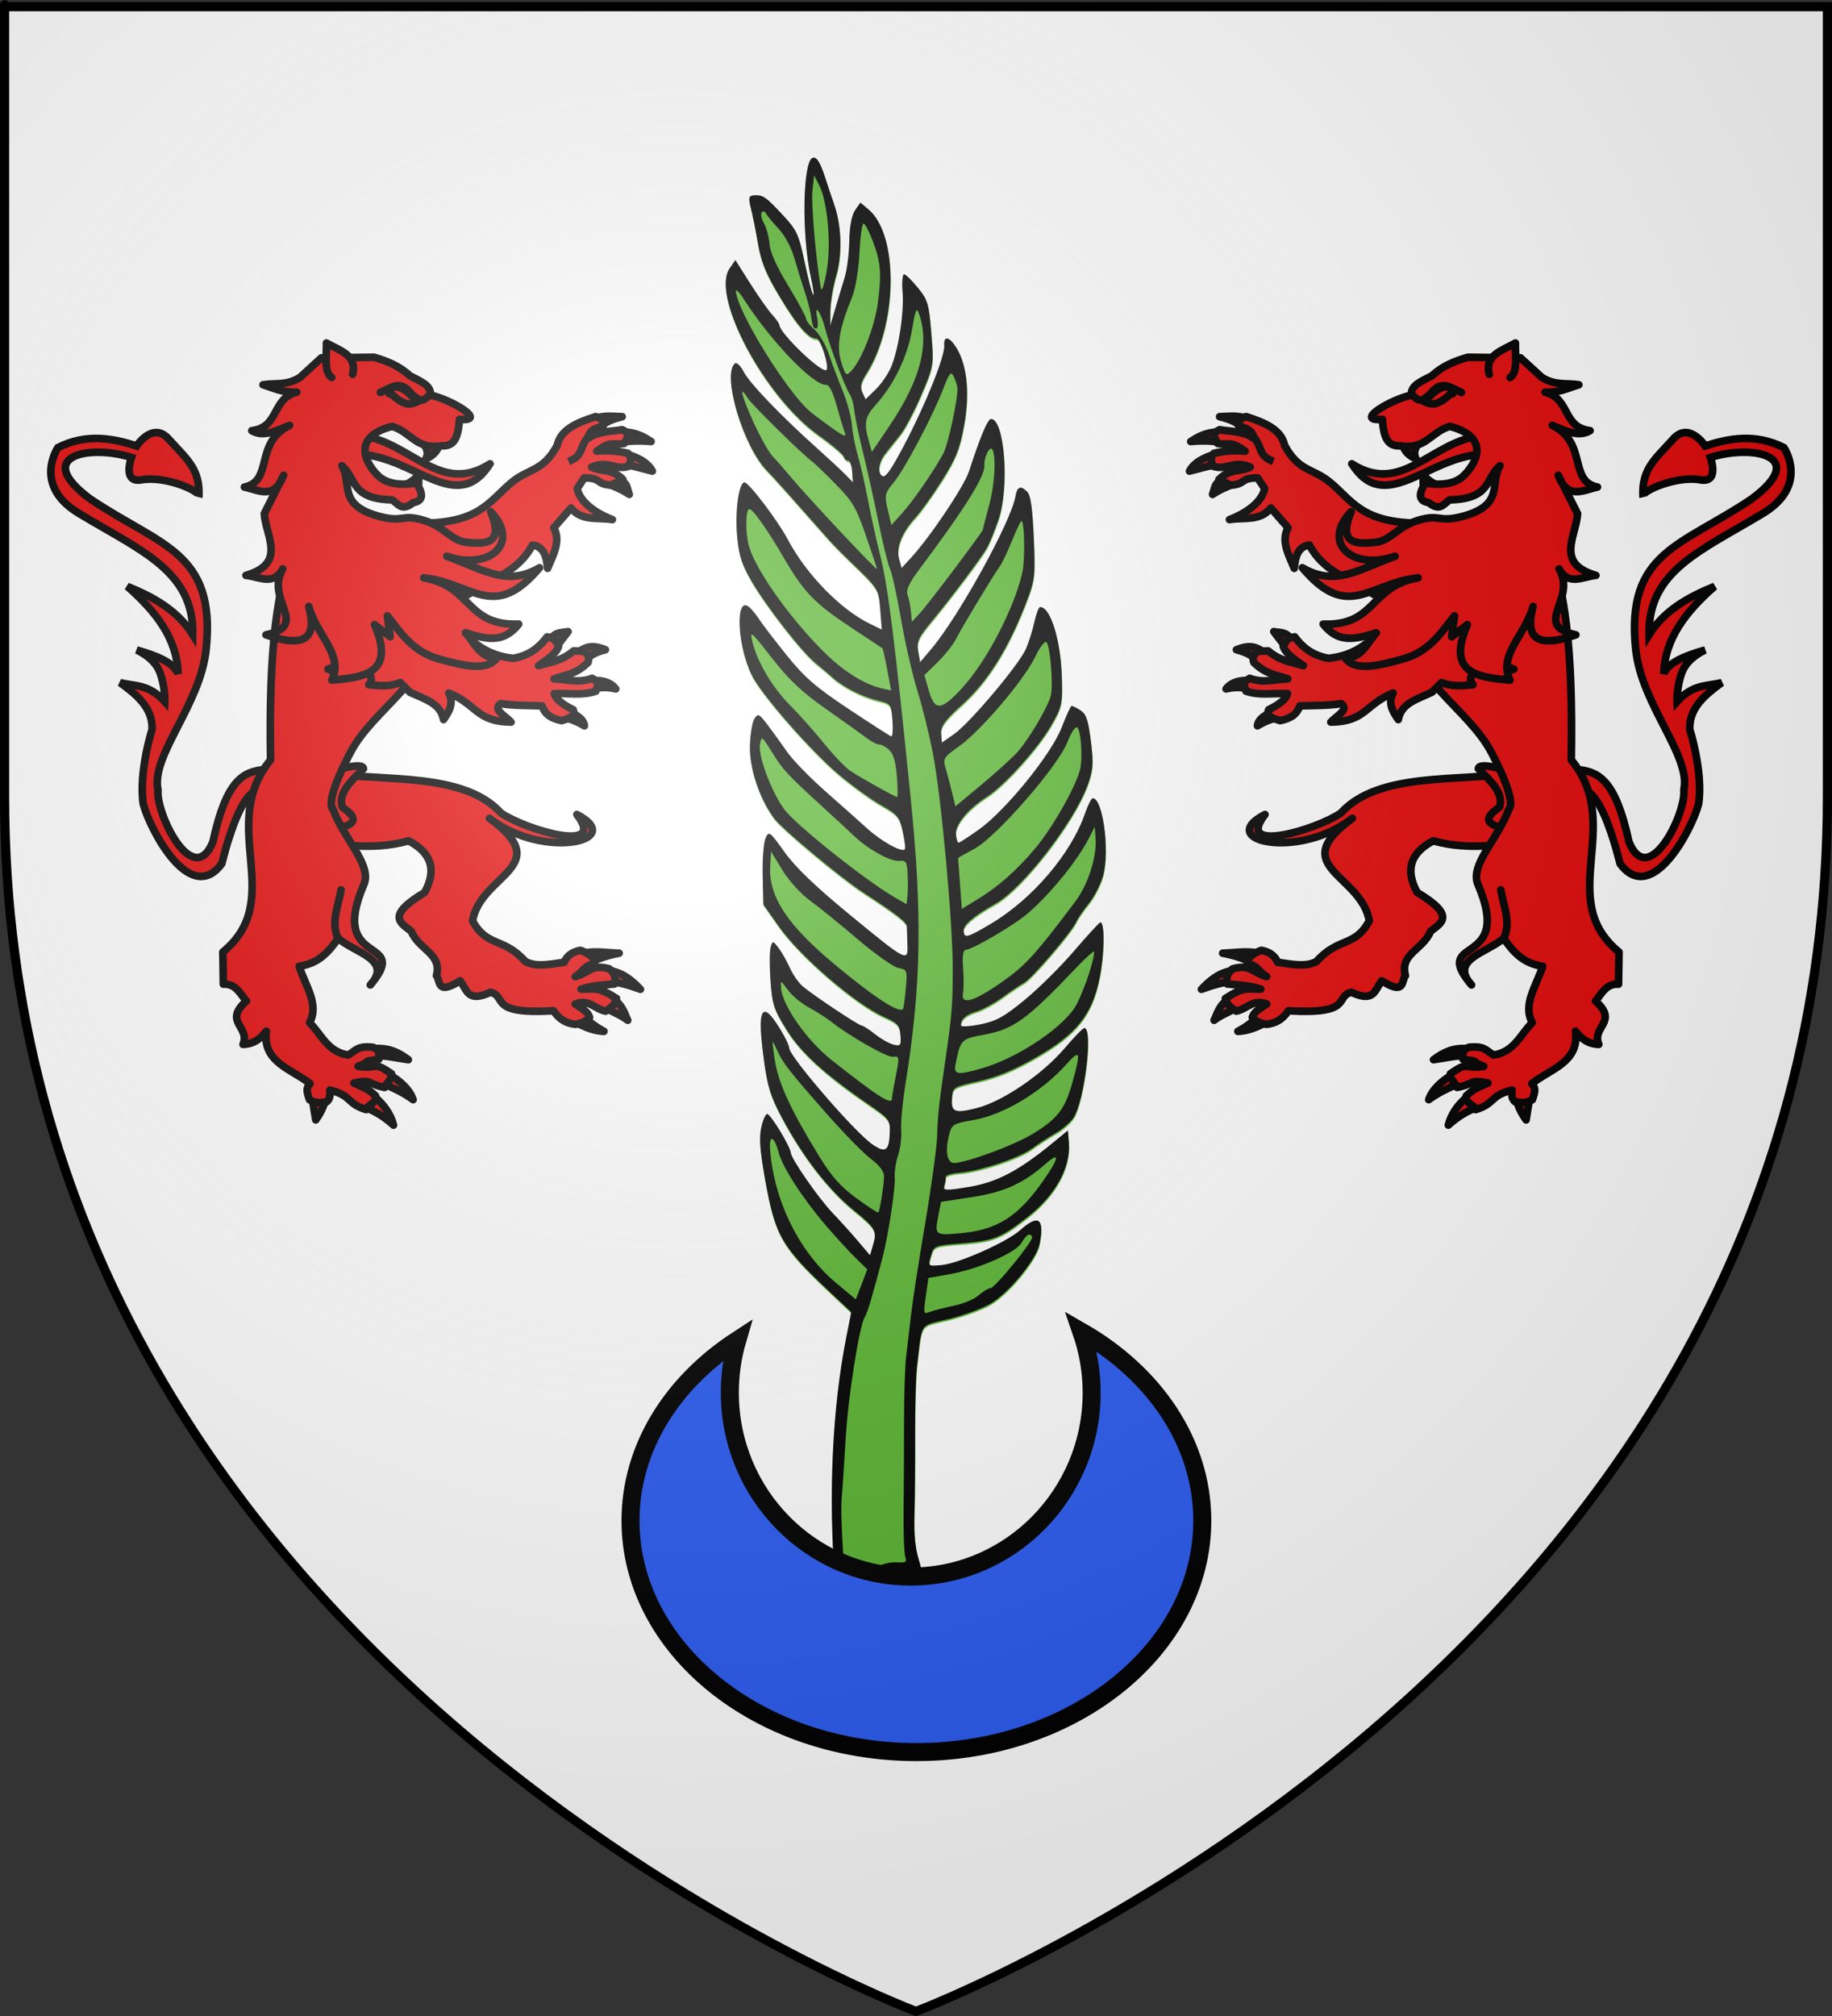 <?xml version="1.0" encoding="UTF-8" standalone="no"?>
<svg
   xmlns:dc="http://purl.org/dc/elements/1.1/"
   xmlns:cc="http://creativecommons.org/ns#"
   xmlns:rdf="http://www.w3.org/1999/02/22-rdf-syntax-ns#"
   xmlns:svg="http://www.w3.org/2000/svg"
   xmlns="http://www.w3.org/2000/svg"
   xmlns:xlink="http://www.w3.org/1999/xlink"
   xmlns:sodipodi="http://sodipodi.sourceforge.net/DTD/sodipodi-0.dtd"
   xmlns:inkscape="http://www.inkscape.org/namespaces/inkscape"
   height="660"
   width="600"
   version="1.0"
   id="svg2"
   sodipodi:version="0.32"
   inkscape:version="0.46"
   sodipodi:docname="blason_ville_fr_La-Chapelle-Saint-Géraud_(Corrèze).svg"
   sodipodi:docbase="D:\Mes documents\Renaud-Notre Lapin"
   inkscape:export-filename="/Users/olivier/Desktop/Blason Rouge/Blason_Vide_3D.png"
   inkscape:export-xdpi="144"
   inkscape:export-ydpi="144"
   inkscape:output_extension="org.inkscape.output.svg.inkscape">
  <rect width="100%" height="100%" fill="#333333" stroke="none"/>
  <sodipodi:namedview
     inkscape:window-height="712"
     inkscape:window-width="1024"
     inkscape:pageshadow="2"
     inkscape:pageopacity="0.0"
     guidetolerance="10.0"
     gridtolerance="10.0"
     objecttolerance="10.0"
     borderopacity="1.0"
     bordercolor="#666666"
     pagecolor="#ffffff"
     id="base"
     showgrid="false"
     height="660px"
     inkscape:zoom="0.7469697"
     inkscape:cx="300"
     inkscape:cy="330"
     inkscape:window-x="-4"
     inkscape:window-y="-4"
     inkscape:current-layer="layer4" />
  <desc
     id="desc4">Flag of Canton of Valais (Wallis)</desc>
  <defs
     id="defs6">
    <inkscape:perspective
       sodipodi:type="inkscape:persp3d"
       inkscape:vp_x="0 : 330 : 1"
       inkscape:vp_y="0 : 1000 : 0"
       inkscape:vp_z="600 : 330 : 1"
       inkscape:persp3d-origin="300 : 220 : 1"
       id="perspective2491" />
    <linearGradient
       id="linearGradient2893">
      <stop
         style="stop-color:white;stop-opacity:0.314;"
         offset="0"
         id="stop2895" />
      <stop
         id="stop2897"
         offset="0.19"
         style="stop-color:white;stop-opacity:0.251;" />
      <stop
         style="stop-color:#6b6b6b;stop-opacity:0.125;"
         offset="0.6"
         id="stop2901" />
      <stop
         style="stop-color:black;stop-opacity:0.125;"
         offset="1"
         id="stop2899" />
    </linearGradient>
    <linearGradient
       id="linearGradient2885">
      <stop
         id="stop2887"
         offset="0"
         style="stop-color:white;stop-opacity:1;" />
      <stop
         style="stop-color:white;stop-opacity:1;"
         offset="0.229"
         id="stop2891" />
      <stop
         id="stop2889"
         offset="1"
         style="stop-color:black;stop-opacity:1;" />
    </linearGradient>
    <linearGradient
       id="linearGradient2955">
      <stop
         id="stop2867"
         offset="0"
         style="stop-color:#fd0000;stop-opacity:1;" />
      <stop
         style="stop-color:#e77275;stop-opacity:0.659;"
         offset="0.5"
         id="stop2873" />
      <stop
         style="stop-color:black;stop-opacity:0.323;"
         offset="1"
         id="stop2959" />
    </linearGradient>
    <radialGradient
       inkscape:collect="always"
       xlink:href="#linearGradient2955"
       id="radialGradient2961"
       cx="225.524"
       cy="218.901"
       fx="225.524"
       fy="218.901"
       r="300"
       gradientTransform="matrix(-4.167939e-4,2.183,-1.884,-3.599562e-4,615.597,-289.121)"
       gradientUnits="userSpaceOnUse" />
    <polygon
       id="star"
       transform="scale(53,53)"
       points="0,-1 0.588,0.809 -0.951,-0.309 0.951,-0.309 -0.588,0.809 0,-1 " />
    <clipPath
       id="clip">
      <path
         d="M 0,-200 L 0,600 L 300,600 L 300,-200 L 0,-200 z "
         id="path10" />
    </clipPath>
    <radialGradient
       inkscape:collect="always"
       xlink:href="#linearGradient2955"
       id="radialGradient1911"
       gradientUnits="userSpaceOnUse"
       gradientTransform="matrix(-4.167939e-4,2.183,-1.884,-3.599562e-4,615.597,-289.121)"
       cx="225.524"
       cy="218.901"
       fx="225.524"
       fy="218.901"
       r="300" />
    <radialGradient
       inkscape:collect="always"
       xlink:href="#linearGradient2955"
       id="radialGradient2865"
       gradientUnits="userSpaceOnUse"
       gradientTransform="matrix(0,1.749,-1.593,-1.049767e-7,551.788,-191.29)"
       cx="225.524"
       cy="218.901"
       fx="225.524"
       fy="218.901"
       r="300" />
    <radialGradient
       inkscape:collect="always"
       xlink:href="#linearGradient2955"
       id="radialGradient2871"
       gradientUnits="userSpaceOnUse"
       gradientTransform="matrix(0,1.386,-1.323,-5.741131e-8,-158.082,-109.541)"
       cx="225.524"
       cy="218.901"
       fx="225.524"
       fy="218.901"
       r="300" />
    <radialGradient
       inkscape:collect="always"
       xlink:href="#linearGradient2893"
       id="radialGradient3163"
       gradientUnits="userSpaceOnUse"
       gradientTransform="matrix(1.353,0,0,1.349,-77.629,-85.747)"
       cx="221.445"
       cy="226.331"
       fx="221.445"
       fy="226.331"
       r="300" />
    <inkscape:perspective
       id="perspective2959"
       inkscape:persp3d-origin="372.04724 : 350.78739 : 1"
       inkscape:vp_z="744.09448 : 526.18109 : 1"
       inkscape:vp_y="0 : 1000 : 0"
       inkscape:vp_x="0 : 526.18109 : 1"
       sodipodi:type="inkscape:persp3d" />
    <inkscape:perspective
       id="perspective39"
       inkscape:persp3d-origin="148.22235 : 128.20757 : 1"
       inkscape:vp_z="296.4447 : 192.31136 : 1"
       inkscape:vp_y="0 : 1000 : 0"
       inkscape:vp_x="0 : 192.31136 : 1"
       sodipodi:type="inkscape:persp3d" />
    <inkscape:perspective
       id="perspective5431"
       inkscape:persp3d-origin="100 : 166.66667 : 1"
       inkscape:vp_z="200 : 250 : 1"
       inkscape:vp_y="0 : 1000 : 0"
       inkscape:vp_x="0 : 250 : 1"
       sodipodi:type="inkscape:persp3d" />
  </defs>
  <g
     inkscape:groupmode="layer"
     id="layer3"
     inkscape:label="Fond écu"
     style="display:inline"
     sodipodi:insensitive="true">
    <path
       id="path2855"
       style="fill:#ffffff;fill-opacity:1;fill-rule:evenodd;stroke:none;stroke-width:1px;stroke-linecap:butt;stroke-linejoin:miter;stroke-opacity:1"
       d="M 300,658.5 C 300,658.5 598.5,546.18 598.5,260.728 C 598.5,-24.723 598.5,2.176 598.5,2.176 L 1.5,2.176 L 1.5,260.728 C 1.5,546.18 300,658.5 300,658.5 z"
       sodipodi:nodetypes="cccccc" />
  </g>
  <g
     inkscape:groupmode="layer"
     id="layer4"
     inkscape:label="Meubles">
    <g
       id="g5434"
       transform="matrix(1.107,-8.8048959e-2,8.7160408e-2,1.096,156.4,7.578)">
      <g
         style="display:inline"
         inkscape:label="couleur"
         id="g5436">
        <g
           transform="translate(-156.309,1.606101e-5)"
           id="g22331">
          <path
             style="fill:#5ab532;fill-opacity:1"
             d="M 320.392,268.083 C 319.542,270.558 317.372,274.158 315.57,276.083 C 313.767,278.008 311.878,280.371 311.372,281.334 C 309.918,284.101 296.958,297.146 294.634,298.182 C 293.478,298.698 290.456,300.412 287.919,301.992 C 285.382,303.572 281.782,305.195 279.919,305.599 C 276.71,306.296 275.082,307.568 275.048,309.405 C 275.039,309.857 277.62,309.911 280.782,309.525 C 285.546,308.943 287.879,307.877 294.381,303.314 C 298.698,300.285 305.748,294.269 310.049,289.945 C 314.35,285.621 318.13,282.083 318.45,282.083 C 319.803,282.083 318.87,291.815 316.851,298.763 C 313.752,309.429 308.798,314.71 296.305,320.666 C 289.576,323.874 284.545,325.521 279.01,326.328 C 271.385,327.439 271.192,327.537 270.725,330.524 C 270.039,334.911 271.09,335.463 277.863,334.27 C 285.623,332.903 297.888,325.818 305.054,318.561 C 308.03,315.548 310.817,313.083 311.248,313.083 C 313.936,313.083 309.557,334.875 305.948,339.463 C 304.924,340.765 302.387,342.632 300.31,343.613 C 298.232,344.593 294.948,346.391 293.012,347.607 C 289.016,350.117 277.14,353.083 271.085,353.083 C 268.856,353.083 267.032,353.496 267.032,354.001 C 267.032,354.507 266.75,355.655 266.405,356.555 C 265.844,358.017 266.611,358.117 273.655,357.506 C 281.983,356.784 288.628,353.91 299.282,346.424 L 304.032,343.087 L 304.032,346.617 C 304.032,354.098 298.885,361.977 290.197,367.796 C 281.857,373.381 279.646,374.083 270.393,374.083 C 262.285,374.083 261.948,374.176 261.008,376.648 C 259.665,380.179 259.589,380.086 263.782,380.064 C 268.696,380.038 283.366,374.829 287.582,371.613 C 293.449,367.138 295.149,368.529 293.048,376.083 C 291.779,380.645 282.768,390.036 277.032,392.773 C 274.557,393.955 268.94,395.52 264.549,396.252 C 255.565,397.75 256.826,396.135 254.138,409.583 C 253.589,412.333 252.633,421.333 252.014,429.583 C 251.395,437.833 250.468,448.472 249.953,453.225 C 249.312,459.147 249.364,463.397 250.118,466.725 C 251.685,473.644 250.353,476.383 243.821,479.678 C 240.912,481.145 238.307,482.639 238.032,482.998 C 237.757,483.357 235.461,485.323 232.929,487.367 C 224.977,493.787 225.032,493.897 225.032,471.622 C 225.032,445.841 228.249,420.004 234.046,399.231 L 236.098,391.88 L 230.315,385.438 C 217.004,370.609 215.509,367.415 213.851,350.265 C 213.027,341.735 213.047,337.977 213.935,335.015 C 214.583,332.852 215.512,331.083 216,331.083 C 216.955,331.083 222.032,341.206 222.032,343.109 C 222.032,345.004 229.101,357.262 232.946,362.035 C 234.918,364.483 237.975,368.503 239.737,370.968 L 242.942,375.45 L 243.987,372.702 C 245.653,368.32 245.361,367.664 238.971,361.464 C 232.156,354.851 225.44,344.462 220.303,332.583 C 217.403,325.878 216.757,323.019 216.308,314.918 C 215.67,303.397 216.363,299.283 218.623,301.159 C 220.207,302.474 224.032,310.19 224.032,312.071 C 224.032,314.742 241.131,338.305 246.106,342.492 C 249.849,345.641 251.002,345.006 251.623,339.454 C 252.037,335.75 251.794,335.369 245.965,330.583 C 233.675,320.495 227.275,313.562 223.608,306.367 C 220.37,300.013 220.039,298.605 220.103,291.467 C 220.141,287.131 220.518,282.7 220.94,281.621 C 221.671,279.751 221.781,279.775 223.262,282.121 C 224.117,283.475 225.401,286.26 226.116,288.309 C 226.832,290.358 228.343,292.954 229.474,294.077 C 232.531,297.11 245.094,307.083 245.865,307.088 C 246.232,307.09 247.909,308.383 249.591,309.96 C 251.273,311.537 253.636,313.14 254.841,313.523 C 256.801,314.145 257.032,313.861 257.032,310.835 C 257.032,307.886 256.486,307.153 252.782,305.125 C 244.651,300.674 229.396,285.165 223.826,275.686 L 219.772,268.788 L 220.266,260.125 C 220.537,255.36 221.303,250.446 221.968,249.204 C 223.123,247.045 223.351,247.242 227.234,253.765 C 229.993,258.4 235.493,264.679 244.412,273.377 C 260.699,289.259 260.979,289.439 261.199,284.118 C 261.291,281.899 261.403,279.467 261.449,278.713 C 261.527,277.431 258.74,274.86 249.388,267.583 C 243.122,262.708 227.049,246.838 224.963,243.467 C 221.107,237.236 218.851,228.076 219.537,221.43 C 219.885,218.045 220.755,214.477 221.469,213.501 C 222.66,211.872 222.973,212.05 225.259,215.654 C 226.63,217.815 228.912,221.608 230.331,224.083 C 231.75,226.558 236.358,232.183 240.571,236.583 C 244.784,240.983 250.027,246.505 252.222,248.855 C 256.071,252.972 261.73,256.719 262.675,255.774 C 262.927,255.522 262.832,253.127 262.464,250.45 C 261.853,245.997 261.362,245.286 256.683,242.083 C 253.87,240.158 248.636,235.651 245.051,232.067 C 237.272,224.29 223.991,206.263 221.721,200.4 C 218.085,191.007 218.706,176.288 222.573,180.217 C 223.313,180.968 224.507,182.709 225.225,184.086 C 225.944,185.462 229.165,190.491 232.383,195.262 C 237.19,202.388 240.22,205.509 249.365,212.759 C 255.487,217.612 260.842,221.733 261.264,221.917 C 261.687,222.1 262.032,219.997 262.032,217.244 C 262.032,212.345 261.952,212.212 258.282,211.007 C 253.843,209.55 248.322,206.156 245.532,203.17 C 244.432,201.993 242.276,199.826 240.741,198.354 C 236.938,194.71 227.359,180.005 223.716,172.221 C 221.309,167.077 220.723,164.469 220.681,158.715 C 220.628,151.281 222.409,143.083 224.077,143.083 C 225.31,143.083 232.989,155.168 235.515,161.083 C 240.13,171.888 249.4,183.133 257.782,188.093 L 261.032,190.016 L 261.032,184.057 C 261.032,177.746 261.151,177.972 252.974,168.643 C 251.017,166.41 248.542,163.409 247.474,161.974 C 236.329,146.997 232.723,142.216 230.96,140.083 C 224.497,132.262 219.861,110.161 224.13,107.523 C 224.649,107.202 225.701,108.434 226.467,110.261 C 227.946,113.791 236.343,124.171 245.984,134.388 C 249.2,137.796 252.761,141.708 253.898,143.083 L 255.966,145.583 L 255.999,142.333 C 256.017,140.546 255.615,139.083 255.106,139.083 C 254.596,139.083 254.034,138.473 253.856,137.727 C 253.678,136.981 250.595,133.889 247.006,130.854 C 232.027,118.192 218.505,86.883 224.71,79.23 L 226.618,76.876 L 230.461,84.23 C 232.575,88.274 235.143,92.656 236.168,93.968 C 237.193,95.28 238.032,96.722 238.032,97.174 C 238.032,99.808 249.589,112.86 250.827,111.622 C 251.804,110.645 249.847,102.083 248.645,102.083 C 246.406,102.083 243.242,97.779 238.715,88.575 C 235.274,81.58 234.152,78.029 233.66,72.583 C 233.311,68.733 232.744,63.896 232.399,61.833 C 231.858,58.604 232.032,58.085 233.651,58.099 C 236.227,58.12 237.06,58.807 241.708,64.743 C 245.407,69.467 245.848,70.688 246.941,79.211 C 247.598,84.331 248.38,88.759 248.68,89.051 C 248.98,89.344 248.849,86.883 248.389,83.583 C 246.658,71.17 248.687,49.365 251.664,48.373 C 252.913,47.956 253.885,49.86 255.091,55.083 C 255.536,57.008 256.369,60.383 256.942,62.583 C 258.651,69.141 258.232,77.599 255.888,83.858 C 254.709,87.007 253.57,91.608 253.357,94.083 L 252.971,98.583 L 254.872,93.583 C 255.917,90.833 257.483,86.783 258.351,84.583 C 259.219,82.383 260.213,77.552 260.559,73.848 C 260.946,69.703 261.866,66.275 262.95,64.937 L 264.711,62.762 L 266.995,65.046 C 275.279,73.33 272.782,99.938 262.423,113.76 C 260.673,116.095 260.255,117.511 260.845,119.107 L 261.648,121.277 L 264.884,118.555 C 266.664,117.057 268.943,114.201 269.948,112.207 C 272.551,107.046 275.032,96.34 275.032,90.269 C 275.032,87.417 275.402,85.083 275.855,85.083 C 276.307,85.083 277.983,86.996 279.579,89.333 C 282.28,93.289 282.483,94.25 282.507,103.205 C 282.532,112.638 282.447,112.99 278.168,121.205 C 275.768,125.813 272.618,130.869 271.168,132.439 C 269.719,134.01 267.52,136.393 266.282,137.735 C 264.109,140.091 263.372,143.089 264.651,144.369 C 265.427,145.145 266.819,143.677 270.14,138.583 C 277.97,126.574 286.032,110.608 286.032,107.112 C 286.032,104.163 287.745,104.628 289.519,108.058 C 292.269,113.375 292.463,121.696 290.056,131.054 C 288.269,138 286.872,140.881 282.299,147.054 C 279.231,151.195 275.276,155.933 273.511,157.583 C 269.237,161.579 267.098,165.976 267.755,169.415 L 268.29,172.211 L 271.293,169.397 C 277.455,163.624 288.595,149.429 290.374,145.083 C 294.286,135.53 297.05,130.083 297.986,130.083 C 302.051,130.083 301.971,150.638 297.869,160.181 C 296.545,163.259 294.753,166.859 293.886,168.181 C 292.127,170.861 282.285,182.087 275.394,189.273 C 271.627,193.201 270.948,194.5 271.214,197.273 L 271.532,200.583 L 275.032,197.04 C 283.873,188.091 301.572,161.039 303.43,153.635 C 304.159,150.731 305.234,150.416 307.031,152.581 C 307.929,153.663 308.153,157.482 307.839,166.331 C 307.421,178.109 307.254,178.893 303.527,186.583 C 297.477,199.068 290.782,208.042 282.98,214.124 C 277.407,218.468 276.032,220.08 276.032,222.266 L 276.032,224.991 L 279.782,222.787 C 284.66,219.921 300.647,203.592 302.99,199.083 C 303.991,197.158 305.381,193.671 306.079,191.333 C 306.778,188.996 307.673,187.083 308.068,187.083 C 311.064,187.083 313.37,197.138 312.853,207.95 C 312.45,216.38 312.213,217.176 308.48,222.611 C 304.07,229.03 293.379,239.224 288.032,242.108 C 282.21,245.247 278.032,249.575 278.032,252.465 C 278.032,253.905 278.311,255.083 278.652,255.083 C 278.992,255.083 281.833,253.527 284.965,251.624 C 293.291,246.566 307.987,230.975 311.596,223.371 C 313.211,219.968 314.757,217.175 315.032,217.165 C 315.307,217.155 316.43,217.825 317.527,218.654 C 319.158,219.887 319.586,221.599 319.88,228.057 C 320.186,234.804 319.88,236.727 317.781,241.269 C 312.84,251.952 296.391,270.123 288.148,274.003 C 281.303,277.225 278.045,279.587 278.039,281.333 C 278.03,283.712 278.838,283.573 286.18,279.937 C 299.012,273.582 311.463,261.017 316.503,249.333 C 317.511,246.996 318.674,245.083 319.086,245.083 C 322.03,245.083 322.918,260.726 320.392,268.083 z"
             id="path19662" />
          <path
             style="fill:#5ab532;fill-opacity:1"
             d="M 317.103,256.735 C 313.185,263.16 304.82,272.063 297.514,277.583 C 293.441,280.661 280.519,287.032 278.282,287.065 C 277.445,287.077 277.028,288.817 277.019,292.333 C 277.011,295.221 276.734,298.596 276.402,299.833 C 275.432,303.453 279.293,302.683 288.055,297.508 C 295.35,293.201 298.614,290.119 311.608,275.267 C 315.718,270.57 318.95,262.614 318.996,257.083 L 319.025,253.583 L 317.103,256.735 z"
             id="path21454" />
          <path
             style="fill:#5ab532;fill-opacity:1"
             d="M 316.123,223.639 C 315.623,223.33 314.199,225.216 312.959,227.83 C 309.737,234.619 290.138,254.027 283.323,257.176 L 278.114,259.583 L 278.073,267.197 L 278.032,274.811 L 282.325,272.638 C 289.156,269.179 295.103,264.697 301.187,258.418 C 306.786,252.64 314.618,240.906 316.095,236.083 C 317.184,232.527 317.202,224.306 316.123,223.639 z"
             id="path21452" />
          <path
             style="fill:#5ab532;fill-opacity:1"
             d="M 310.073,295.181 C 294.552,309.25 290.426,311.782 281.535,312.693 C 274.798,313.383 274.567,313.591 272.559,320.749 C 271.685,323.862 272.871,324.151 280.22,322.613 C 290.367,320.49 303.387,313.426 308.579,307.226 C 310.921,304.43 315.585,293.939 315.935,290.681 C 315.989,290.185 313.351,292.21 310.073,295.181 z"
             id="path21450" />
          <path
             style="fill:#5ab532;fill-opacity:1"
             d="M 309.089,197.618 C 308.57,197.297 306.926,199.183 305.436,201.809 C 301.829,208.166 287.85,222.337 281.218,226.36 C 276.049,229.495 275.923,229.679 276.623,233.083 C 277.018,235.008 277.61,238.306 277.937,240.411 L 278.532,244.238 L 286.532,238.546 C 290.932,235.416 296.051,231.443 297.907,229.719 C 301.482,226.398 308.091,216.939 309.183,213.583 C 310.206,210.435 310.135,198.265 309.089,197.618 z"
             id="path21448" />
          <path
             style="fill:#5ab532;fill-opacity:1"
             d="M 305.282,323.294 C 297.308,330.984 285.53,336.925 276.608,337.758 C 270.522,338.327 270.067,338.545 269.081,341.373 C 267.345,346.353 267.725,350.083 269.969,350.083 C 274.265,350.083 287.943,346.156 293.558,343.311 C 301.248,339.414 303.657,336.737 306.489,328.94 C 309.741,319.984 309.566,319.163 305.282,323.294 z"
             id="path21446" />
          <path
             style="fill:#5ab532;fill-opacity:1"
             d="M 304.608,161.083 C 304.375,161.083 302.913,163.649 301.358,166.784 C 299.804,169.92 297.935,173.182 297.204,174.034 C 295.159,176.419 284.655,191.213 282.614,194.583 C 281.615,196.233 278.925,199.152 276.636,201.069 L 272.475,204.554 L 273.451,209.319 C 274.723,215.525 276.572,215.528 283.203,209.333 C 291.021,202.031 300.232,187.259 303.627,176.583 C 304.811,172.859 305.557,161.083 304.608,161.083 z"
             id="path21444" />
          <path
             style="fill:#5ab532;fill-opacity:1"
             d="M 296.782,352.423 C 289.599,357.818 283.9,359.892 274.3,360.606 L 265.069,361.293 L 264.056,364.938 C 262.377,370.984 262.461,371.084 269.282,371.078 C 280.785,371.067 287.24,367.701 295.733,357.283 C 300.847,351.008 301.27,349.052 296.782,352.423 z"
             id="path21442" />
          <path
             style="fill:#5ab532;fill-opacity:1"
             d="M 296.501,139.524 C 295.693,140.592 295.032,142.442 295.032,143.635 C 295.032,146.894 288.599,155.652 273.199,173.356 C 270.03,177 269.019,178.908 269.435,180.461 C 269.749,181.628 270.011,183.899 270.019,185.508 L 270.032,188.432 L 272.67,186.008 C 275.075,183.798 293.027,163.354 293.037,162.814 C 293.039,162.687 294.155,159.433 295.516,155.583 C 298.4,147.425 299.095,136.095 296.501,139.524 z"
             id="path21440" />
          <path
             style="fill:#5ab532;fill-opacity:1"
             d="M 290.147,373.083 C 289.661,373.083 288.595,374.096 287.779,375.333 C 285.924,378.146 274.403,382.16 265.82,382.984 L 259.574,383.583 L 258.39,388.927 C 257.227,394.176 257.244,394.26 259.369,393.652 C 260.559,393.311 263.782,392.75 266.532,392.406 C 269.282,392.062 272.606,390.948 273.917,389.932 C 275.229,388.915 276.877,388.083 277.579,388.083 C 278.943,388.083 291.032,375.373 291.032,373.939 C 291.032,373.468 290.634,373.083 290.147,373.083 z"
             id="path21438" />
          <path
             style="fill:#5ab532;fill-opacity:1"
             d="M 288.086,116.583 C 287.398,114.873 286.905,115.38 284.683,120.083 C 280.981,127.921 271.459,143.028 267.898,146.713 C 265.112,149.595 264.929,150.213 265.578,154.538 L 266.282,159.234 L 269.769,155.908 C 273.298,152.543 280.13,144.067 283.218,139.226 C 284.878,136.623 288.92,123.008 288.901,120.083 C 288.896,119.258 288.529,117.683 288.086,116.583 z"
             id="path21436" />
          <path
             style="fill:#5ab532;fill-opacity:1"
             d="M 279.339,97.094 C 278.796,95.06 278.355,95.903 276.928,101.708 C 275.029,109.435 270.341,117.563 264.632,123.029 C 261.001,126.505 260.52,128.27 261.653,133.936 L 262.274,137.039 L 267.993,129.811 C 278.173,116.946 281.829,106.405 279.339,97.094 z"
             id="path21434" />
          <path
             style="fill:#5ab532;fill-opacity:1"
             d="M 273.169,228.083 C 272.529,222.308 271.137,213.758 270.075,209.083 C 269.013,204.408 267.605,194.733 266.946,187.583 C 266.287,180.433 265.349,173.507 264.861,172.192 C 264.374,170.877 263.321,164.352 262.523,157.692 C 261.724,151.032 260.403,141.533 259.587,136.583 C 258.771,131.633 258.087,126.115 258.068,124.32 C 258.048,122.525 257.595,120.275 257.061,119.32 C 255.855,117.165 252.396,104.962 251.467,99.583 C 250.569,94.386 248.771,91.267 249.305,95.833 C 249.515,97.621 249.314,99.083 248.859,99.083 C 247.927,99.083 247.799,98.681 247.526,94.905 C 247.42,93.432 246.851,90.282 246.262,87.905 C 245.673,85.528 244.68,81.025 244.055,77.899 C 243.364,74.442 241.79,70.795 240.04,68.593 C 238.457,66.601 236.969,64.434 236.734,63.777 C 236.499,63.12 235.946,62.919 235.507,63.329 C 235.067,63.739 235.231,65.223 235.87,66.626 C 236.509,68.029 237.032,70.872 237.032,72.944 C 237.032,75.408 238.581,79.801 241.509,85.647 C 243.972,90.562 245.997,95.166 246.009,95.879 C 246.022,96.591 247.05,98.192 248.294,99.436 C 249.538,100.679 251.175,104.147 251.933,107.14 C 252.691,110.134 254.148,115.229 255.172,118.464 C 256.195,121.698 257.032,126.288 257.032,128.664 C 257.032,131.041 257.486,135.144 258.041,137.784 C 258.596,140.424 259.464,146.408 259.97,151.083 C 260.476,155.758 261.56,163.633 262.38,168.583 C 263.869,177.576 264.577,193.52 265.58,240.583 C 266.326,275.607 264.284,296.746 257.39,325.373 C 256.093,330.758 255.032,336.89 255.032,339.001 C 255.032,341.112 254.357,344.455 253.532,346.429 C 252.707,348.404 252.032,351.322 252.032,352.914 C 252.032,356.035 248.762,370.077 246.52,376.583 C 242.787,387.415 240.771,392.678 239.989,393.627 C 238.246,395.744 233.185,416.96 231.532,429.083 C 230.594,435.958 229.423,444.028 228.93,447.017 C 227.756,454.121 227.763,485.083 228.938,485.083 C 229.436,485.083 231.776,483.469 234.138,481.495 C 236.5,479.522 240.143,477.223 242.233,476.386 C 246.641,474.623 246.994,473.479 243.606,471.935 C 240.247,470.405 236.25,471.639 232.88,475.246 C 229.485,478.88 229.105,477.07 232.282,472.399 C 234.744,468.78 239.614,466.648 243.963,467.286 C 246.271,467.625 246.661,467.38 246.259,465.84 C 245.992,464.82 246.267,458.495 246.871,451.785 C 247.474,445.074 248.461,433.283 249.065,425.583 C 249.668,417.883 250.613,409.333 251.164,406.583 C 251.716,403.833 252.805,398.279 253.585,394.24 C 254.365,390.201 257.215,378.051 259.919,367.24 C 262.622,356.429 265.121,344.883 265.472,341.583 C 266.115,335.544 266.697,332.434 269.596,319.583 C 272.578,306.358 273.035,303.553 273.911,293.081 C 275.068,279.247 274.635,241.321 273.169,228.083 z"
             id="path21432" />
          <path
             style="fill:#5ab532;fill-opacity:1"
             d="M 267.461,74.487 C 266.597,71.515 265.545,69.083 265.122,69.083 C 264.7,69.083 263.852,73.021 263.239,77.833 C 262.625,82.646 261.202,88.401 260.077,90.623 C 255.608,99.448 254.26,104.867 255.35,109.63 C 256.324,113.884 256.455,114.011 258.219,112.415 C 261.406,109.53 265.991,99.966 267.459,93.14 C 269.334,84.42 269.335,80.932 267.461,74.487 z"
             id="path21430" />
          <path
             style="fill:#5ab532;fill-opacity:1"
             d="M 260.682,259.083 C 258.073,259.083 251.875,254.925 248.032,250.596 C 246.657,249.047 242.786,244.81 239.43,241.181 C 229.764,230.732 228.69,229.355 225.871,223.815 C 223.276,218.715 223.191,218.652 222.517,221.313 C 221.604,224.919 225.417,237.529 228.754,241.937 C 233.495,248.2 251.183,264.724 258.711,269.923 L 261.889,272.117 L 262.324,269.85 C 262.564,268.603 262.821,265.671 262.896,263.333 C 263.019,259.5 262.802,259.083 260.682,259.083 z"
             id="path21428" />
          <path
             style="fill:#5ab532;fill-opacity:1"
             d="M 260.377,225.912 C 259.467,224.906 258.225,224.083 257.617,224.083 C 257.009,224.083 255.389,223.071 254.017,221.833 C 252.645,220.596 247.574,216.287 242.748,212.259 C 236.072,206.686 232.555,202.762 228.041,195.851 C 222.484,187.346 222.146,187.016 222.719,190.675 C 223.67,196.754 227.549,204.692 232.35,210.387 C 234.759,213.245 238.816,218.663 241.366,222.427 C 243.916,226.192 247.114,230.146 248.474,231.216 C 251.623,233.693 261.106,240.083 261.633,240.083 C 261.853,240.083 262.032,237.306 262.032,233.912 C 262.032,229.573 261.541,227.198 260.377,225.912 z"
             id="path21426" />
          <path
             style="fill:#5ab532;fill-opacity:1"
             d="M 260.78,195.584 C 260.644,195.496 256.707,192.389 252.032,188.681 C 241.787,180.554 238.977,177.098 233.854,166.323 C 229.692,157.57 225.941,151.196 224.91,151.126 C 223.72,151.045 223.115,158.609 224.001,162.492 C 225.77,170.244 235.082,185.72 244.272,196.183 C 249.354,201.968 254.931,206.023 259.937,207.572 L 262.342,208.316 L 261.685,202.031 C 261.323,198.574 260.916,195.673 260.78,195.584 z"
             id="path21424" />
          <path
             style="fill:#5ab532;fill-opacity:1"
             d="M 246.689,281.347 C 241.922,276.527 236.01,270.847 233.551,268.726 C 231.03,266.551 227.816,262.337 226.181,259.064 L 223.28,253.26 L 222.692,257.552 C 221.458,266.55 226.325,275.501 239.496,288.456 C 250.928,299.701 257.798,304.915 258.513,302.888 C 258.767,302.171 259.341,299.333 259.79,296.583 C 260.58,291.749 260.52,291.559 257.982,290.847 C 256.538,290.442 251.457,286.167 246.689,281.347 z"
             id="path21422" />
          <path
             style="fill:#5ab532;fill-opacity:1"
             d="M 258.563,161.804 C 256.379,153.194 255.494,151.349 250.904,145.826 C 248.049,142.393 245.195,139.133 244.562,138.583 C 241.771,136.159 228.2,120.361 227.093,118.248 C 224.678,113.636 225.126,116.865 228.05,125.147 C 229.688,129.787 231.934,134.708 233.04,136.083 C 234.146,137.458 236.139,140.158 237.469,142.083 C 241.784,148.328 261.032,172.685 261.032,171.9 C 261.032,171.701 259.921,167.157 258.563,161.804 z"
             id="path21420" />
          <path
             style="fill:#5ab532;fill-opacity:1"
             d="M 254.22,317.083 C 252.439,317.083 241.939,309.857 237.032,305.254 C 235.657,303.965 232.829,301.808 230.746,300.461 C 228.664,299.114 226.078,296.566 225,294.798 C 223.084,291.655 223.04,291.64 223.036,294.111 C 223.028,299.286 229.475,310.314 236.171,316.583 C 249.367,328.936 252.941,331.632 253.076,329.333 C 253.101,328.921 253.745,326.333 254.509,323.583 C 256.325,317.043 256.327,317.083 254.22,317.083 z"
             id="path21418" />
          <path
             style="fill:#5ab532;fill-opacity:1"
             d="M 252.959,122.333 C 252.192,118.294 251.289,116.083 250.405,116.083 C 246.699,116.083 235.092,101.756 228.138,88.598 C 226.98,86.406 226.032,85.327 226.032,86.199 C 226.032,92.423 238.948,117.718 245.236,123.808 C 246.499,125.031 249.282,127.495 251.421,129.283 C 254.555,131.903 255.197,132.151 254.728,130.559 C 254.408,129.472 253.612,125.771 252.959,122.333 z"
             id="path21416" />
          <path
             style="fill:#5ab532;fill-opacity:1"
             d="M 252.982,56.583 L 251.732,53.583 L 250.897,58.052 C 250.199,61.787 250.287,77.537 251.06,87.083 C 251.184,88.617 251.984,86.878 253.13,82.583 C 255.218,74.757 255.144,61.77 252.982,56.583 z"
             id="path21414" />
          <path
             style="fill:#5ab532;fill-opacity:1"
             d="M 245.476,346.899 C 243.52,345.182 238.217,338.783 233.693,332.68 C 223.272,318.623 221.811,316.376 220.301,312.083 C 219.139,308.78 219.093,308.949 219.497,315.083 C 219.954,322.034 222.957,330.317 230.302,344.881 C 233.479,351.179 235.891,354.4 240.312,358.245 C 243.516,361.032 246.256,363.148 246.401,362.948 C 246.974,362.156 248.787,354.451 248.906,352.303 C 248.987,350.841 247.755,348.901 245.476,346.899 z"
             id="path21412" />
          <path
             style="fill:#5ab532;fill-opacity:1"
             d="M 230.828,365.82 C 224.529,357.115 219.328,347.421 218.491,342.822 C 217.552,337.671 216.032,337.097 216.032,341.893 C 216.032,357.24 222.301,373 232.345,382.906 L 237.742,388.228 L 239.777,383.906 L 241.812,379.583 L 238.672,375.951 C 236.945,373.954 233.416,369.395 230.828,365.82 z"
             id="path21410" />
        </g>
      </g>
      <g
         style="display:inline"
         id="g5463"
         inkscape:label="Layer 1">
        <path
           id="path13538"
           d="M 164.04,267.614 C 163.19,270.089 161.02,273.689 159.217,275.614 C 157.415,277.539 155.526,279.902 155.02,280.865 C 153.566,283.632 140.606,296.678 138.282,297.714 C 137.126,298.229 134.104,299.943 131.567,301.523 C 129.029,303.103 125.429,304.726 123.567,305.131 C 120.358,305.827 118.73,307.099 118.695,308.936 C 118.687,309.389 121.268,309.442 124.43,309.056 C 129.194,308.474 131.527,307.408 138.029,302.845 C 142.346,299.816 149.396,293.8 153.697,289.476 C 157.998,285.152 161.778,281.614 162.098,281.614 C 163.451,281.614 162.518,291.346 160.499,298.294 C 157.4,308.961 152.446,314.241 139.953,320.197 C 133.224,323.405 128.193,325.052 122.658,325.859 C 115.033,326.97 114.84,327.068 114.373,330.056 C 113.687,334.443 114.738,334.994 121.511,333.801 C 129.271,332.434 141.536,325.349 148.702,318.092 C 151.678,315.079 154.465,312.614 154.896,312.614 C 157.583,312.614 153.205,334.406 149.596,338.994 C 148.572,340.296 146.035,342.163 143.957,343.144 C 141.88,344.124 138.596,345.922 136.66,347.138 C 132.664,349.649 120.788,352.614 114.733,352.614 C 112.504,352.614 110.68,353.028 110.68,353.533 C 110.68,354.038 110.398,355.187 110.053,356.086 C 109.492,357.548 110.259,357.649 117.303,357.037 C 125.631,356.315 132.276,353.441 142.93,345.955 L 147.68,342.618 L 147.68,346.148 C 147.68,353.629 142.533,361.508 133.845,367.327 C 125.505,372.913 123.294,373.614 114.041,373.614 C 105.933,373.614 105.596,373.707 104.655,376.18 C 103.313,379.71 103.237,379.617 107.43,379.595 C 112.344,379.569 127.013,374.36 131.23,371.144 C 137.096,366.67 138.797,368.06 136.695,375.614 C 135.426,380.176 126.415,389.567 120.68,392.305 C 118.205,393.486 112.588,395.052 108.197,395.784 C 99.213,397.281 100.474,395.666 97.786,409.114 C 97.237,411.864 96.281,420.864 95.662,429.114 C 95.043,437.364 94.116,448.003 93.601,452.757 C 92.96,458.678 93.012,462.928 93.766,466.257 C 95.333,473.175 94.001,475.914 87.469,479.209 C 84.56,480.676 81.955,482.171 81.68,482.53 C 81.405,482.889 79.109,484.855 76.577,486.898 C 68.625,493.318 68.68,493.428 68.68,471.153 C 68.68,445.372 71.897,419.535 77.694,398.763 L 79.746,391.411 L 73.963,384.969 C 60.651,370.14 59.156,366.947 57.499,349.796 C 56.674,341.266 56.695,337.508 57.583,334.546 C 58.23,332.384 59.16,330.614 59.648,330.614 C 60.602,330.614 65.68,340.737 65.68,342.64 C 65.68,344.535 72.749,356.794 76.594,361.566 C 78.566,364.015 81.622,368.035 83.385,370.5 L 86.59,374.981 L 87.635,372.233 C 89.301,367.851 89.009,367.195 82.619,360.996 C 75.803,354.383 69.088,343.993 63.951,332.114 C 61.051,325.409 60.404,322.55 59.956,314.449 C 59.318,302.928 60.01,298.814 62.271,300.69 C 63.855,302.005 67.68,309.721 67.68,311.603 C 67.68,314.273 84.779,337.837 89.754,342.023 C 93.497,345.173 94.65,344.538 95.271,338.986 C 95.685,335.281 95.442,334.9 89.613,330.114 C 77.323,320.026 70.923,313.093 67.256,305.898 C 64.018,299.544 63.687,298.137 63.75,290.998 C 63.789,286.662 64.166,282.231 64.588,281.152 C 65.319,279.282 65.429,279.306 66.91,281.652 C 67.764,283.006 69.049,285.791 69.764,287.84 C 70.479,289.89 71.99,292.485 73.122,293.608 C 76.179,296.641 88.742,306.614 89.513,306.619 C 89.88,306.622 91.557,307.914 93.239,309.491 C 94.921,311.068 97.284,312.671 98.489,313.054 C 100.449,313.676 100.68,313.393 100.68,310.366 C 100.68,307.417 100.134,306.684 96.43,304.656 C 88.299,300.205 73.044,284.696 67.473,275.217 L 63.42,268.319 L 63.914,259.656 C 64.185,254.891 64.951,249.977 65.615,248.735 C 66.771,246.576 66.999,246.773 70.882,253.296 C 73.641,257.932 79.14,264.211 88.06,272.909 C 104.347,288.79 104.627,288.97 104.847,283.65 C 104.939,281.43 105.051,278.998 105.097,278.244 C 105.175,276.963 102.388,274.391 93.036,267.114 C 86.77,262.239 70.697,246.369 68.611,242.998 C 64.755,236.767 62.499,227.607 63.184,220.961 C 63.533,217.576 64.403,214.008 65.117,213.032 C 66.308,211.403 66.621,211.582 68.907,215.186 C 70.278,217.346 72.56,221.139 73.979,223.614 C 75.398,226.089 80.006,231.714 84.219,236.114 C 88.432,240.514 93.675,246.037 95.87,248.386 C 99.718,252.503 105.378,256.25 106.323,255.305 C 106.574,255.054 106.479,252.658 106.112,249.981 C 105.501,245.528 105.01,244.817 100.331,241.614 C 97.518,239.689 92.284,235.182 88.699,231.598 C 80.92,223.822 67.639,205.794 65.369,199.931 C 61.733,190.538 62.354,175.82 66.221,179.748 C 66.961,180.499 68.154,182.241 68.873,183.617 C 69.592,184.993 72.813,190.023 76.031,194.793 C 80.838,201.919 83.867,205.041 93.013,212.29 C 99.135,217.144 104.49,221.264 104.912,221.448 C 105.335,221.631 105.68,219.529 105.68,216.775 C 105.68,211.876 105.6,211.743 101.93,210.539 C 97.491,209.081 91.97,205.687 89.18,202.701 C 88.08,201.524 85.924,199.357 84.389,197.886 C 80.586,194.241 71.007,179.536 67.364,171.752 C 64.957,166.608 64.371,164 64.329,158.246 C 64.276,150.813 66.057,142.614 67.725,142.614 C 68.958,142.614 76.637,154.699 79.163,160.614 C 83.777,171.42 93.048,182.664 101.43,187.624 L 104.68,189.547 L 104.68,183.588 C 104.68,177.277 104.798,177.503 96.622,168.174 C 94.665,165.941 92.19,162.94 91.122,161.505 C 79.977,146.528 76.371,141.747 74.608,139.614 C 68.145,131.793 63.509,109.692 67.778,107.054 C 68.297,106.733 69.349,107.965 70.114,109.793 C 71.594,113.322 79.991,123.702 89.632,133.92 C 92.847,137.327 96.408,141.239 97.546,142.614 L 99.614,145.114 L 99.647,141.864 C 99.665,140.077 99.263,138.614 98.753,138.614 C 98.244,138.614 97.681,138.004 97.503,137.258 C 97.326,136.513 94.243,133.42 90.654,130.385 C 75.675,117.723 62.153,86.414 68.358,78.761 L 70.266,76.407 L 74.109,83.761 C 76.223,87.805 78.791,92.188 79.816,93.499 C 80.841,94.811 81.68,96.254 81.68,96.705 C 81.68,99.34 93.237,112.391 94.474,111.154 C 95.452,110.176 93.495,101.614 92.293,101.614 C 90.054,101.614 86.89,97.31 82.363,88.106 C 78.922,81.111 77.8,77.56 77.307,72.114 C 76.959,68.264 76.392,63.427 76.046,61.364 C 75.506,58.135 75.679,57.617 77.299,57.63 C 79.875,57.651 80.708,58.338 85.356,64.274 C 89.054,68.998 89.496,70.219 90.589,78.742 C 91.246,83.862 92.028,88.29 92.328,88.582 C 92.628,88.875 92.497,86.414 92.037,83.114 C 90.306,70.701 92.335,48.896 95.312,47.904 C 96.561,47.488 97.533,49.391 98.739,54.614 C 99.183,56.539 100.016,59.914 100.59,62.114 C 102.299,68.672 101.88,77.131 99.536,83.389 C 98.356,86.538 97.218,91.139 97.005,93.614 L 96.619,98.114 L 98.52,93.114 C 99.565,90.364 101.131,86.314 101.999,84.114 C 102.867,81.914 103.861,77.083 104.207,73.379 C 104.594,69.234 105.514,65.807 106.598,64.468 L 108.359,62.293 L 110.642,64.577 C 118.926,72.861 116.429,99.47 106.071,113.291 C 104.321,115.626 103.903,117.043 104.493,118.638 L 105.296,120.809 L 108.532,118.086 C 110.312,116.588 112.59,113.732 113.596,111.739 C 116.199,106.577 118.68,95.871 118.68,89.801 C 118.68,86.948 119.05,84.614 119.503,84.614 C 119.955,84.614 121.631,86.527 123.227,88.864 C 125.928,92.82 126.131,93.781 126.155,102.736 C 126.18,112.169 126.095,112.521 121.816,120.736 C 119.416,125.344 116.266,130.4 114.816,131.971 C 113.366,133.541 111.168,135.924 109.93,137.266 C 107.757,139.622 107.02,142.621 108.299,143.9 C 109.075,144.676 110.467,143.208 113.788,138.114 C 121.618,126.105 129.68,110.14 129.68,106.643 C 129.68,103.694 131.393,104.159 133.167,107.589 C 135.916,112.906 136.111,121.227 133.704,130.585 C 131.917,137.531 130.52,140.412 125.946,146.585 C 122.878,150.726 118.924,155.464 117.159,157.114 C 112.885,161.11 110.746,165.507 111.403,168.946 L 111.938,171.742 L 114.941,168.928 C 121.103,163.155 132.243,148.96 134.022,144.614 C 137.934,135.061 140.697,129.614 141.634,129.614 C 145.699,129.614 145.619,150.169 141.516,159.712 C 140.193,162.79 138.401,166.39 137.534,167.712 C 135.775,170.392 125.932,181.618 119.042,188.804 C 115.275,192.732 114.596,194.031 114.862,196.804 L 115.18,200.114 L 118.68,196.571 C 127.521,187.622 145.22,160.57 147.078,153.166 C 147.807,150.262 148.882,149.948 150.679,152.112 C 151.577,153.195 151.801,157.013 151.487,165.862 C 151.068,177.64 150.901,178.424 147.175,186.114 C 141.125,198.599 134.429,207.573 126.628,213.656 C 121.055,218 119.68,219.611 119.68,221.797 L 119.68,224.522 L 123.43,222.318 C 128.308,219.452 144.295,203.123 146.638,198.614 C 147.639,196.689 149.029,193.202 149.727,190.864 C 150.425,188.527 151.32,186.614 151.716,186.614 C 154.712,186.614 157.018,196.669 156.501,207.482 C 156.098,215.911 155.86,216.707 152.127,222.142 C 147.718,228.561 137.027,238.755 131.68,241.639 C 125.858,244.779 121.68,249.106 121.68,251.996 C 121.68,253.436 121.959,254.614 122.299,254.614 C 122.64,254.614 125.481,253.058 128.613,251.155 C 136.939,246.098 151.635,230.506 155.244,222.902 C 156.859,219.499 158.405,216.707 158.68,216.696 C 158.955,216.686 160.078,217.356 161.175,218.185 C 162.806,219.418 163.234,221.13 163.527,227.589 C 163.834,234.336 163.528,236.259 161.428,240.8 C 156.488,251.483 140.039,269.654 131.796,273.534 C 124.95,276.757 121.693,279.119 121.686,280.864 C 121.678,283.243 122.486,283.104 129.828,279.469 C 142.66,273.114 155.111,260.548 160.151,248.864 C 161.159,246.527 162.322,244.614 162.734,244.614 C 165.678,244.614 166.566,260.257 164.04,267.614 z M 160.751,256.266 C 156.833,262.691 148.468,271.594 141.162,277.114 C 137.088,280.192 124.167,286.563 121.93,286.596 C 121.093,286.608 120.676,288.348 120.667,291.864 C 120.659,294.752 120.382,298.127 120.05,299.364 C 119.08,302.984 122.941,302.214 131.703,297.04 C 138.998,292.732 142.261,289.65 155.256,274.798 C 159.366,270.101 162.598,262.146 162.644,256.614 L 162.673,253.114 L 160.751,256.266 z M 159.771,223.171 C 159.271,222.861 157.847,224.747 156.606,227.362 C 153.385,234.15 133.786,253.559 126.971,256.707 L 121.762,259.114 L 121.721,266.728 L 121.68,274.342 L 125.972,272.169 C 132.804,268.711 138.751,264.228 144.834,257.95 C 150.434,252.171 158.266,240.438 159.743,235.614 C 160.832,232.058 160.85,223.838 159.771,223.171 z M 153.721,294.712 C 138.2,308.782 134.074,311.314 125.182,312.225 C 118.446,312.915 118.215,313.122 116.207,320.28 C 115.333,323.393 116.519,323.682 123.868,322.144 C 134.015,320.021 147.035,312.957 152.227,306.757 C 154.568,303.961 159.233,293.471 159.583,290.212 C 159.637,289.716 156.998,291.741 153.721,294.712 z M 152.737,197.149 C 152.217,196.829 150.574,198.714 149.084,201.34 C 145.477,207.697 131.498,221.868 124.866,225.891 C 119.697,229.026 119.571,229.21 120.271,232.614 C 120.666,234.539 121.257,237.837 121.585,239.942 L 122.18,243.769 L 130.18,238.077 C 134.58,234.947 139.699,230.975 141.555,229.25 C 145.13,225.929 151.739,216.47 152.83,213.114 C 153.854,209.966 153.783,197.796 152.737,197.149 z M 148.93,322.825 C 140.956,330.515 129.178,336.456 120.255,337.29 C 114.17,337.858 113.715,338.077 112.729,340.904 C 110.993,345.884 111.373,349.614 113.617,349.614 C 117.912,349.614 131.591,345.688 137.206,342.842 C 144.896,338.945 147.305,336.268 150.137,328.471 C 153.389,319.515 153.214,318.694 148.93,322.825 z M 148.256,160.614 C 148.023,160.614 146.56,163.18 145.006,166.316 C 143.452,169.451 141.582,172.714 140.852,173.566 C 138.807,175.95 128.303,190.744 126.262,194.114 C 125.263,195.764 122.573,198.683 120.284,200.6 L 116.123,204.086 L 117.099,208.85 C 118.37,215.056 120.22,215.059 126.851,208.864 C 134.668,201.562 143.88,186.79 147.275,176.114 C 148.459,172.39 149.204,160.614 148.256,160.614 z M 140.43,351.954 C 133.247,357.349 127.548,359.424 117.948,360.137 L 108.716,360.824 L 107.704,364.469 C 106.024,370.515 106.109,370.615 112.93,370.609 C 124.433,370.599 130.888,367.232 139.381,356.814 C 144.495,350.54 144.918,348.583 140.43,351.954 z M 140.148,139.056 C 139.341,140.123 138.68,141.973 138.68,143.166 C 138.68,146.425 132.247,155.183 116.847,172.887 C 113.677,176.531 112.666,178.439 113.083,179.992 C 113.397,181.159 113.659,183.43 113.667,185.039 L 113.68,187.963 L 116.318,185.539 C 118.723,183.329 136.674,162.885 136.685,162.345 C 136.687,162.218 137.802,158.964 139.163,155.114 C 142.048,146.956 142.742,135.626 140.148,139.056 z M 133.795,372.614 C 133.308,372.614 132.243,373.627 131.427,374.864 C 129.572,377.677 118.051,381.691 109.468,382.515 L 103.222,383.114 L 102.038,388.458 C 100.875,393.707 100.892,393.791 103.017,393.183 C 104.207,392.842 107.43,392.282 110.18,391.937 C 112.93,391.593 116.253,390.479 117.565,389.463 C 118.877,388.446 120.524,387.614 121.226,387.614 C 122.591,387.614 134.68,374.905 134.68,373.47 C 134.68,372.999 134.282,372.614 133.795,372.614 z M 131.734,116.114 C 131.046,114.404 130.553,114.911 128.331,119.614 C 124.629,127.452 115.107,142.559 111.546,146.244 C 108.76,149.126 108.577,149.744 109.226,154.069 L 109.93,158.765 L 113.416,155.44 C 116.945,152.074 123.778,143.599 126.865,138.757 C 128.525,136.154 132.568,122.539 132.549,119.614 C 132.544,118.789 132.177,117.214 131.734,116.114 z M 122.987,96.625 C 122.443,94.591 122.003,95.435 120.576,101.239 C 118.676,108.966 113.989,117.094 108.279,122.561 C 104.649,126.036 104.167,127.801 105.301,133.467 L 105.921,136.57 L 111.641,129.342 C 121.821,116.477 125.477,105.936 122.987,96.625 z M 116.817,227.614 C 116.177,221.839 114.785,213.289 113.723,208.614 C 112.661,203.939 111.253,194.264 110.594,187.114 C 109.935,179.964 108.997,173.039 108.509,171.724 C 108.021,170.408 106.969,163.883 106.171,157.224 C 105.372,150.564 104.051,141.064 103.235,136.114 C 102.419,131.164 101.735,125.646 101.716,123.851 C 101.696,122.056 101.243,119.806 100.709,118.851 C 99.503,116.696 96.044,104.493 95.115,99.114 C 94.217,93.918 92.419,90.798 92.953,95.364 C 93.163,97.152 92.962,98.614 92.507,98.614 C 91.575,98.614 91.446,98.212 91.174,94.436 C 91.067,92.963 90.499,89.813 89.91,87.436 C 89.321,85.059 88.328,80.557 87.703,77.43 C 87.012,73.974 85.438,70.327 83.688,68.124 C 82.105,66.132 80.617,63.965 80.382,63.308 C 80.146,62.652 79.594,62.45 79.155,62.86 C 78.715,63.27 78.878,64.754 79.518,66.157 C 80.157,67.561 80.68,70.404 80.68,72.475 C 80.68,74.939 82.229,79.332 85.157,85.178 C 87.62,90.093 89.645,94.697 89.657,95.41 C 89.67,96.122 90.698,97.723 91.942,98.967 C 93.185,100.211 94.823,103.678 95.581,106.671 C 96.339,109.665 97.796,114.761 98.819,117.995 C 99.843,121.229 100.68,125.819 100.68,128.196 C 100.68,130.572 101.134,134.676 101.689,137.315 C 102.244,139.955 103.112,145.939 103.617,150.614 C 104.123,155.289 105.208,163.164 106.028,168.114 C 107.516,177.107 108.225,193.051 109.228,240.114 C 109.974,275.138 107.932,296.277 101.038,324.905 C 99.741,330.289 98.68,336.422 98.68,338.532 C 98.68,340.643 98.005,343.986 97.18,345.96 C 96.355,347.935 95.68,350.853 95.68,352.445 C 95.68,355.567 92.41,369.608 90.168,376.114 C 86.435,386.947 84.418,392.209 83.637,393.158 C 81.894,395.276 76.833,416.491 75.18,428.614 C 74.242,435.489 73.071,443.56 72.578,446.548 C 71.404,453.652 71.411,484.614 72.586,484.614 C 73.084,484.614 75.424,483 77.786,481.026 C 80.148,479.053 83.79,476.754 85.88,475.918 C 90.289,474.154 90.642,473.01 87.254,471.466 C 83.895,469.936 79.898,471.17 76.528,474.778 C 73.133,478.411 72.753,476.601 75.93,471.93 C 78.392,468.311 83.262,466.179 87.611,466.818 C 89.919,467.156 90.309,466.911 89.906,465.371 C 89.64,464.351 89.915,458.026 90.518,451.316 C 91.122,444.605 92.109,432.814 92.712,425.114 C 93.316,417.414 94.261,408.864 94.812,406.114 C 95.364,403.364 96.453,397.81 97.233,393.771 C 98.013,389.732 100.863,377.582 103.566,366.771 C 106.27,355.96 108.769,344.414 109.12,341.114 C 109.762,335.075 110.345,331.965 113.243,319.114 C 116.226,305.89 116.683,303.084 117.559,292.612 C 118.716,278.779 118.283,240.852 116.817,227.614 z M 111.109,74.018 C 110.245,71.046 109.193,68.614 108.77,68.614 C 108.348,68.614 107.5,72.552 106.886,77.364 C 106.273,82.177 104.85,87.932 103.725,90.154 C 99.256,98.979 97.908,104.399 98.998,109.161 C 99.972,113.415 100.102,113.542 101.866,111.946 C 105.054,109.061 109.639,99.498 111.107,92.671 C 112.982,83.951 112.983,80.463 111.109,74.018 z M 104.33,258.614 C 101.721,258.614 95.522,254.456 91.68,250.127 C 90.305,248.578 86.434,244.342 83.077,240.713 C 73.412,230.263 72.338,228.886 69.518,223.346 C 66.924,218.246 66.839,218.183 66.165,220.845 C 65.252,224.45 69.065,237.061 72.401,241.468 C 77.142,247.731 94.831,264.256 102.358,269.454 L 105.537,271.648 L 105.972,269.381 C 106.212,268.135 106.469,265.202 106.544,262.864 C 106.667,259.032 106.45,258.614 104.33,258.614 z M 104.025,225.443 C 103.115,224.437 101.873,223.614 101.265,223.614 C 100.657,223.614 99.037,222.602 97.665,221.364 C 96.293,220.127 91.222,215.818 86.396,211.79 C 79.72,206.217 76.203,202.293 71.688,195.382 C 66.132,186.877 65.794,186.548 66.367,190.207 C 67.318,196.285 71.197,204.223 75.998,209.919 C 78.407,212.776 82.464,218.194 85.014,221.959 C 87.564,225.723 90.762,229.678 92.121,230.747 C 95.27,233.224 104.754,239.614 105.281,239.614 C 105.5,239.614 105.68,236.837 105.68,233.443 C 105.68,229.104 105.189,226.729 104.025,225.443 z M 104.428,195.116 C 104.292,195.027 100.355,191.92 95.68,188.212 C 85.434,180.085 82.624,176.629 77.502,165.854 C 73.34,157.101 69.589,150.727 68.558,150.657 C 67.368,150.576 66.763,158.14 67.649,162.023 C 69.418,169.775 78.73,185.251 87.92,195.714 C 93.002,201.499 98.579,205.554 103.585,207.103 L 105.989,207.847 L 105.332,201.562 C 104.971,198.105 104.564,195.204 104.428,195.116 z M 90.337,280.878 C 85.57,276.058 79.657,270.379 77.199,268.257 C 74.678,266.082 71.464,261.868 69.828,258.595 L 66.928,252.791 L 66.34,257.083 C 65.106,266.081 69.973,275.033 83.143,287.987 C 94.576,299.232 101.446,304.446 102.161,302.42 C 102.415,301.702 102.989,298.864 103.438,296.114 C 104.228,291.28 104.168,291.09 101.63,290.378 C 100.186,289.973 95.104,285.698 90.337,280.878 z M 102.211,161.335 C 100.027,152.725 99.142,150.88 94.551,145.358 C 91.697,141.924 88.843,138.664 88.21,138.114 C 85.419,135.69 71.848,119.892 70.741,117.779 C 68.326,113.167 68.774,116.396 71.698,124.678 C 73.336,129.318 75.581,134.239 76.688,135.614 C 77.794,136.989 79.787,139.689 81.117,141.614 C 85.432,147.859 104.68,172.216 104.68,171.431 C 104.68,171.232 103.569,166.688 102.211,161.335 z M 97.868,316.614 C 96.087,316.614 85.587,309.388 80.68,304.786 C 79.305,303.496 76.476,301.339 74.394,299.992 C 72.311,298.645 69.726,296.097 68.648,294.329 C 66.731,291.186 66.688,291.171 66.684,293.643 C 66.676,298.817 73.122,309.846 79.819,316.114 C 93.015,328.468 96.589,331.163 96.724,328.864 C 96.749,328.452 97.393,325.864 98.157,323.114 C 99.973,316.575 99.975,316.614 97.868,316.614 z M 96.607,121.864 C 95.84,117.825 94.937,115.614 94.053,115.614 C 90.347,115.614 78.74,101.287 71.786,88.129 C 70.628,85.937 69.68,84.858 69.68,85.73 C 69.68,91.954 82.596,117.249 88.883,123.339 C 90.147,124.562 92.93,127.026 95.069,128.815 C 98.203,131.434 98.845,131.682 98.376,130.09 C 98.056,129.004 97.26,125.302 96.607,121.864 z M 96.63,56.114 L 95.379,53.114 L 94.545,57.584 C 93.847,61.318 93.935,77.068 94.708,86.614 C 94.832,88.148 95.632,86.409 96.777,82.114 C 98.865,74.288 98.792,61.301 96.63,56.114 z M 89.124,346.431 C 87.167,344.713 81.865,338.314 77.341,332.211 C 66.92,318.154 65.459,315.907 63.949,311.614 C 62.787,308.312 62.741,308.48 63.144,314.614 C 63.601,321.565 66.605,329.848 73.95,344.412 C 77.127,350.711 79.539,353.931 83.96,357.777 C 87.164,360.563 89.904,362.679 90.049,362.479 C 90.621,361.687 92.435,353.982 92.554,351.834 C 92.635,350.372 91.403,348.432 89.124,346.431 z M 74.476,365.351 C 68.176,356.646 62.976,346.952 62.138,342.353 C 61.2,337.202 59.68,336.628 59.68,341.424 C 59.68,356.772 65.949,372.531 75.993,382.437 L 81.39,387.76 L 83.425,383.437 L 85.46,379.114 L 82.32,375.483 C 80.593,373.485 77.063,368.926 74.476,365.351 z"
           style="fill:#000000" />
      </g>
    </g>
    <g
       id="g5014"
       inkscape:label="Calque 1"
       transform="matrix(0.742,0,0,0.742,37.252,374.111)"
       style="fill:#2b5df2">
      <path
         id="path2666"
         d="M 427.076,83.331 C 429.996,91.76 431.642,100.803 431.642,110.243 C 431.642,155.035 395.836,191.405 351.759,191.405 C 307.681,191.405 271.937,155.034 271.937,110.243 C 271.937,102.202 273.078,94.441 275.224,87.106 C 246.481,105.835 228.098,134.573 228.098,166.746 C 228.098,223.134 284.599,268.852 354.255,268.852 C 423.911,268.852 480.473,223.134 480.473,166.746 C 480.473,132.313 459.351,101.84 427.076,83.331 z"
         style="opacity:1;fill:#2b5df2;fill-opacity:1;fill-rule:evenodd;stroke:#000000;stroke-width:7.952;stroke-linecap:butt;stroke-linejoin:miter;marker:none;marker-start:none;marker-mid:none;marker-end:none;stroke-miterlimit:4;stroke-dasharray:none;stroke-dashoffset:0;stroke-opacity:1;visibility:visible;display:inline;overflow:visible;enable-background:accumulate" />
    </g>
    <g
       id="g5212"
       transform="matrix(0.67,0,0,0.67,388.735,111.487)"
       style="fill:#e20909">
      <g
         style="fill:#e20909;stroke:#000000;stroke-width:5.856;stroke-miterlimit:4;stroke-dasharray:none;stroke-opacity:1"
         transform="matrix(0.626,0.118,-0.118,0.626,28.994,-34.235)"
         id="g3046">
        <path
           d="M 325.011,344.379 C 327.553,343.463 339.117,335.946 366.241,394.098 C 396.148,421.712 415.485,357.991 416.912,337.863 C 415.919,313.024 399.624,282.82 399.624,282.82 C 396.067,266.891 406.098,254.844 417.111,243.078 C 406.598,247.991 395.649,248.094 386.112,263.744 C 386.112,263.744 383.529,252.616 385.715,240.694 C 387.901,228.771 400.022,220.823 400.022,220.823 C 385.79,227.945 373.84,235.447 372.203,244.668 C 367.771,217.809 380.365,194.192 398.035,171.543 C 379.634,183.396 363.401,196.984 355.511,217.246 C 345.447,169.253 382.973,146.52 424.264,109.545 C 455.255,81.795 430.623,57.086 430.623,57.086 C 406.947,50.18 387.318,58.137 371.01,67.022 C 371.01,67.022 355.39,50.728 345.973,66.227 C 335.051,84.201 326.316,93.314 331.268,113.917 C 328.714,110.512 353.294,93.408 372.203,93.251 C 387.425,93.125 376.574,74.97 376.574,74.97 C 406.481,58.954 451.453,59.431 413.534,100.405 C 367.327,146.095 325.877,157.988 347.562,230.361 C 359.879,271.466 404.467,302.447 403.797,329.318 C 408.964,346.68 391.637,409.788 369.818,376.413 C 350.935,331.681 337.128,327.713 320.809,329.103 L 325.011,344.379 z"
           style="fill:#e20909;fill-opacity:1;fill-rule:evenodd;stroke:#000000;stroke-width:5.856;stroke-linecap:butt;stroke-linejoin:miter;stroke-miterlimit:4;stroke-dasharray:none;stroke-opacity:1;display:inline"
           id="path2030"
           sodipodi:nodetypes="ccccccsccccsccscsccscccc" />
      </g>
      <path
         id="path3249"
         style="fill:#e20909;fill-opacity:1;fill-rule:evenodd;stroke:#000000;stroke-width:3.729;stroke-linecap:round;stroke-linejoin:round;stroke-miterlimit:4;stroke-dasharray:none;stroke-opacity:1"
         d="M 15.357,55.115 C 10.802,56.187 3.855,58.714 1.25,63.817 C 7.216,62.243 11.945,60.916 16.152,60.238 L 15.357,55.115 z" />
      <path
         id="path3247"
         style="fill:#e20909;fill-opacity:1;fill-rule:evenodd;stroke:#000000;stroke-width:3.729;stroke-linecap:round;stroke-linejoin:round;stroke-miterlimit:4;stroke-dasharray:none;stroke-opacity:1"
         d="M 16.79,44.324 C 12.17,45.11 8.976,44.599 1.863,49.339 C 8.027,48.772 14.528,48.937 18.459,50.444 L 16.79,44.324 z" />
      <path
         id="path3245"
         style="fill:#e20909;fill-opacity:1;fill-rule:evenodd;stroke:#000000;stroke-width:3.729;stroke-linecap:round;stroke-linejoin:round;stroke-miterlimit:4;stroke-dasharray:none;stroke-opacity:1"
         d="M 29.77,38.455 C 25.578,36.327 20.705,37.065 15.974,37.207 C 22.296,38.789 23.967,40.053 27.373,42.444 L 29.77,38.455 z" />
      <path
         id="path4220"
         style="fill:#e20909;fill-opacity:1;fill-rule:evenodd;stroke:#000000;stroke-width:3.729;stroke-linecap:round;stroke-linejoin:round;stroke-miterlimit:4;stroke-dasharray:none;stroke-opacity:1"
         d="M 19.272,67.517 C 13.227,69.362 14.092,70.675 12.532,75.183 C 18.309,71.266 21.85,71.226 24.302,68.798 L 19.272,67.517 z" />
      <path
         id="path3243"
         style="fill:#e20909;fill-rule:evenodd;stroke:#000000;stroke-width:3.729;stroke-linecap:round;stroke-linejoin:round;stroke-miterlimit:4;stroke-dasharray:none;stroke-opacity:1"
         d="M 47.755,51.235 C 54.716,64.12 61.508,62.326 69.878,69.205 C 80.8,78.182 85.392,89.24 114.185,89.24 L 106.302,132.496 L 83.522,119.625 C 78.909,116.064 66.466,112.544 59.867,99.925 C 54.262,100.655 52.966,105.603 52.445,111.31 C 49.717,104.655 45.839,97.968 49.434,91.493 L 41.021,81.843 C 35.753,88.464 27.748,86.298 20.791,87.498 C 29.736,84.083 36.836,78.487 37.982,72.318 L 34.552,67.123 C 25.832,67.114 29.024,70.133 21.501,70.685 L 15.616,67.926 C 21.016,62.382 25.695,64.363 30.934,61.856 C 22.639,58.371 19.659,63.492 13.006,61.489 C 11.457,58.877 11.535,57.007 13.181,55.111 C 17.779,54.044 23.237,53.482 28.421,54.052 C 21.087,48.804 21.06,51.247 15.067,50.304 C 13.122,47.187 12.104,45.26 16.054,43.569 C 20.008,44.402 27.942,44.125 32.732,47.847 C 32.102,44.233 30.013,43.043 25.278,41.755 C 26.213,37.753 24.07,39.209 28.914,37.164 C 38.662,40.247 46.14,43.721 47.755,51.235 z" />
      <path
         id="path3534"
         style="fill:#e20909;fill-opacity:1;fill-rule:evenodd;stroke:#000000;stroke-width:3.729;stroke-linecap:round;stroke-linejoin:round;stroke-miterlimit:4;stroke-dasharray:none;stroke-opacity:1"
         d="M 34.81,329.666 C 32.731,332.925 28.185,335.767 24.899,337.552 C 31.246,337.304 36.756,334.26 40.737,331.986 L 34.81,329.666 z" />
      <path
         id="path3532"
         style="fill:#e20909;fill-opacity:1;fill-rule:evenodd;stroke:#000000;stroke-width:3.729;stroke-linecap:round;stroke-linejoin:round;stroke-miterlimit:4;stroke-dasharray:none;stroke-opacity:1"
         d="M 20.36,321.778 C 15.764,324.603 14.735,329.219 13.271,332.135 C 17.161,329.224 20.341,328.345 24.307,325.938 L 20.36,321.778 z" />
      <path
         id="path3530"
         style="fill:#e20909;fill-opacity:1;fill-rule:evenodd;stroke:#000000;stroke-width:3.729;stroke-linecap:round;stroke-linejoin:round;stroke-miterlimit:4;stroke-dasharray:none;stroke-opacity:1"
         d="M 23.296,307.747 C 16.114,308.323 11.006,312.855 7.073,317.006 C 12.995,314.858 18.171,313.337 23.783,312.992 C 27.618,311.151 23.119,308.259 23.296,307.747 z" />
      <path
         id="path3528"
         style="fill:#e20909;fill-opacity:1;fill-rule:evenodd;stroke:#000000;stroke-width:3.729;stroke-linecap:round;stroke-linejoin:round;stroke-miterlimit:4;stroke-dasharray:none;stroke-opacity:1"
         d="M 36.915,300.017 C 30.467,297.713 24.21,299.251 17.472,299.356 C 24.622,300.663 30.249,303.015 35.518,305.613 L 36.915,300.017 z" />
      <path
         id="path3524"
         style="fill:#e20909;fill-rule:evenodd;stroke:#000000;stroke-width:3.729;stroke-linecap:round;stroke-linejoin:round;stroke-miterlimit:4;stroke-dasharray:none;stroke-opacity:1"
         d="M 159.461,211.352 C 132.276,215.601 93.529,210.726 75.217,230.899 C 63.354,239.003 23.015,251.169 38.157,231.589 C 13.453,244.402 54.593,253.948 80.86,233.46 C 48.219,257.243 85.031,260.576 89.153,283.513 C 82.159,296.615 74.097,291.311 63.323,303.42 C 58.364,306 52.939,305.086 44.332,303.798 C 42.908,300.213 39.77,298.592 36.42,297.951 C 32.968,299.093 28.986,301.611 29.489,304.452 C 34.736,305.405 34.659,308.157 38.924,310.8 C 31.315,308.476 31.257,304.704 22.384,306.967 C 18.919,309.51 19.182,312.91 19.761,314.418 C 27.322,315.105 29.892,315.058 36.086,316.912 C 29.049,317.036 28.138,315.447 18.769,321.491 C 19.587,324.58 21.231,325.783 24.11,327.685 C 29.762,326.464 31.969,321.714 38.986,324.196 C 32.425,328.213 32.602,329.268 31.929,330.697 C 33.189,332.293 35.347,333.494 38.773,334.138 C 44.932,333.404 47.363,330.5 49.622,327.496 C 81.812,329.376 71.964,320.588 80.358,318.461 C 91.525,323.557 91.614,317.727 95.212,312.857 C 107.007,320.242 104.686,312.704 106.799,310.345 C 103.947,299.562 115.338,297.811 119.129,288.631 C 124.262,284.552 131.794,281.203 112.582,269.701 C 106.618,258.863 109.051,250.4 120.4,244.459 C 139.186,249.687 154.112,245.357 170.968,245.806 L 159.461,211.352 z" />
      <path
         id="path3526"
         style="fill:#e20909;fill-rule:evenodd;stroke:#000000;stroke-width:3.729;stroke-linecap:round;stroke-linejoin:round;stroke-miterlimit:4;stroke-dasharray:none;stroke-opacity:1"
         d="M 142.445,209.215 C 148.437,215.199 155.052,221.114 152.783,228.003 C 146.513,232.468 143.099,236.67 159.037,239.09 L 165.167,223.383 L 152.66,209.064 C 145.347,207.236 142.636,207.62 142.445,209.215 z" />
      <path
         id="path3536"
         style="fill:#e20909;fill-opacity:1;fill-rule:evenodd;stroke:#000000;stroke-width:3.729;stroke-linecap:round;stroke-linejoin:round;stroke-miterlimit:4;stroke-dasharray:none;stroke-opacity:1"
         d="M 137.037,345.949 C 130.225,345.574 125.649,347.564 120.539,351.401 C 128.39,350.281 131.531,349.204 136.88,349.565 L 137.037,345.949 z" />
      <path
         id="path3538"
         style="fill:#e20909;fill-opacity:1;fill-rule:evenodd;stroke:#000000;stroke-width:3.729;stroke-linecap:round;stroke-linejoin:round;stroke-miterlimit:4;stroke-dasharray:none;stroke-opacity:1"
         d="M 129.602,358.837 C 125.086,361.441 119.923,365.693 118.194,370.93 C 122.803,367.496 127.563,365.397 131.851,363.469 L 129.602,358.837 z" />
      <path
         id="path3540"
         style="fill:#e20909;fill-opacity:1;fill-rule:evenodd;stroke:#000000;stroke-width:3.729;stroke-linecap:round;stroke-linejoin:round;stroke-miterlimit:4;stroke-dasharray:none;stroke-opacity:1"
         d="M 136.757,369.754 C 132.351,373.463 129.056,378.24 127.775,383.373 C 132.42,379.147 136.512,376.805 141.612,374.655 L 136.757,369.754 z" />
      <path
         id="path3542"
         style="fill:#e20909;fill-opacity:1;fill-rule:evenodd;stroke:#000000;stroke-width:3.729;stroke-linecap:round;stroke-linejoin:round;stroke-miterlimit:4;stroke-dasharray:none;stroke-opacity:1"
         d="M 161.192,371.152 C 161.649,373.984 163.774,378.025 165.786,380.799 L 167.449,370.572 L 161.192,371.152 z" />
      <path
         sodipodi:nodetypes="cscsccccccccccccccccccccccccc"
         id="path3453"
         style="fill:#e20909;fill-rule:evenodd;stroke:#000000;stroke-width:3.729;stroke-linecap:round;stroke-linejoin:round;stroke-miterlimit:4;stroke-dasharray:none;stroke-opacity:1"
         d="M 100.856,130.412 C 109.839,167.163 137.43,179.467 148.934,201.474 C 162.077,226.617 157.392,228.929 157.392,228.929 C 151.903,243.757 138.172,256.313 142.248,265.759 C 160.046,306.997 118.524,290.585 139.126,314.882 C 127.883,302.413 147.183,298.991 154.794,292.081 C 159.273,298.471 164.232,304.396 173.887,305.743 C 171.047,314.971 163.902,324.359 168.821,333.296 C 162.975,339.018 160.08,347.629 149.902,349.111 C 145.869,346.749 145.5,344.561 137.8,345.33 C 133.646,347.15 135.219,349.485 134.938,351.161 C 144.922,352.683 136.987,351.513 145.087,354.669 C 134.579,356.068 138.083,351.907 128.781,358.242 C 128.182,360.803 131.638,363.025 132.104,364.945 C 141.635,362.969 137.525,360.952 147.126,362.801 C 141.92,365.289 140.665,365.25 136.543,369.062 C 135.573,372.671 140.915,373.632 141.137,375.787 C 150.821,372.859 147.816,369.045 158.9,366.226 C 158.759,368.266 158.578,370.317 160.333,371.908 C 163.27,372.508 166.023,372.773 168.868,370.921 C 169.644,368.286 171.091,365.627 168.595,363.115 C 177.538,355.911 191.973,352.729 189.939,337.488 C 192.61,340.832 195.698,343.733 201.329,343.924 C 197.682,335.244 211.25,333.002 199.713,322.748 C 202.797,319.14 204.824,314.178 210.967,314.487 L 211.207,298.796 C 179.652,272.934 214.124,236.891 187.881,204.921 C 188.807,149.544 184.71,120.716 175.59,96.912 L 100.856,130.412 z" />
      <path
         id="path2264"
         style="fill:#e20909;fill-opacity:1;fill-rule:evenodd;stroke:#000000;stroke-width:3.729;stroke-linecap:round;stroke-linejoin:round;stroke-miterlimit:4;stroke-dasharray:none;stroke-opacity:1"
         d="M 51.056,145.993 C 48.5,142.129 45.394,142.856 42.45,142.23 L 48.091,149.534 L 51.056,145.993 z" />
      <path
         id="path2266"
         style="fill:#e20909;fill-opacity:1;fill-rule:evenodd;stroke:#000000;stroke-width:3.729;stroke-linecap:round;stroke-linejoin:round;stroke-miterlimit:4;stroke-dasharray:none;stroke-opacity:1"
         d="M 38.715,152.825 C 34.764,150.805 32.466,147.789 24.197,151.08 C 30.515,152.695 32.291,154.48 34.75,157.22 L 38.715,152.825 z" />
      <path
         id="path2268"
         style="fill:#e20909;fill-opacity:1;fill-rule:evenodd;stroke:#000000;stroke-width:3.729;stroke-linecap:round;stroke-linejoin:round;stroke-miterlimit:4;stroke-dasharray:none;stroke-opacity:1"
         d="M 31.992,166.307 C 27.314,165.71 22.107,166.317 19.13,170.218 C 22.542,169.449 25.974,169.195 29.451,170.159 L 31.992,166.307 z" />
      <path
         id="path2270"
         style="fill:#e20909;fill-opacity:1;fill-rule:evenodd;stroke:#000000;stroke-width:3.729;stroke-linecap:round;stroke-linejoin:round;stroke-miterlimit:4;stroke-dasharray:none;stroke-opacity:1"
         d="M 41.03,181.652 C 37.902,183.311 34.839,185.007 34.463,188.268 C 38.124,185.969 42.214,184.593 46.471,183.572 L 41.03,181.652 z" />
      <path
         id="path2262"
         style="fill:#e20909;fill-rule:evenodd;stroke:#000000;stroke-width:3.729;stroke-linecap:round;stroke-linejoin:round;stroke-miterlimit:4;stroke-dasharray:none;stroke-opacity:1"
         d="M 52.663,144.79 C 48.388,145.48 48.172,147.604 47.054,149.41 C 48.195,152.918 52.561,155.879 56.904,158.843 C 51.198,157.182 45.532,156.57 39.704,151.644 L 34.755,151.829 C 31.999,153.729 32.199,155.518 32.688,157.297 C 38.765,163.255 43.876,163.346 49.3,165.334 C 43.138,165.403 37.456,167.66 30.706,165.048 C 25.924,167.628 28.642,169.331 28.875,171.324 C 35.239,173.585 42.376,172.217 49.156,172.528 C 48.453,175.292 45.063,177.891 39.951,180.385 C 38.517,183.762 42.251,184.634 45.519,185.732 C 49.889,184.847 53.662,183.177 55.16,178.511 C 62.118,178.316 69.454,178.399 75.355,177.43 C 79.578,180.213 73.114,183.395 70.323,186.439 C 87.472,186.248 87.125,177.675 100.765,172.235 C 98.128,177.245 100.592,181.252 103.314,185.208 C 104.729,177.147 112.756,175.196 119.747,171.853 L 124.525,167.101 C 129.004,169.114 134.379,168.757 139.844,168.162 C 137.046,165.109 139.568,161.856 144.44,158.516 C 151.714,162.845 156.004,162.123 159.796,160.557 C 143.958,155.462 155.317,139.803 154.891,128.722 L 131.066,110.009 L 87.88,147.886 C 83.702,151.207 77.828,154.404 69.16,155.282 C 60.764,153.72 56.269,149.551 52.663,144.79 z" />
      <g
         style="fill:#e20909;stroke:#000000;stroke-width:3.729;stroke-miterlimit:4;stroke-dasharray:none;stroke-opacity:1"
         transform="matrix(0.984,-0.176,0.176,0.984,-23.517,33.088)"
         id="g2235">
        <path
           d="M 130.005,65.064 C 130.473,62.284 129.993,60.313 131.445,56.694 C 133.229,60.451 136.616,62.157 139.336,64.716"
           style="fill:#e20909;fill-rule:evenodd;stroke:#000000;stroke-width:3.729;stroke-linecap:round;stroke-linejoin:round;stroke-miterlimit:4;stroke-dasharray:none;stroke-opacity:1"
           id="path2476" />
        <path
           d="M 160.416,42.561 C 136.954,42.385 118.459,64.3 97.739,45.064 C 109.144,72.927 134.536,48.312 161.376,51.673 L 160.416,42.561 z"
           style="fill:#e20909;fill-opacity:1;fill-rule:evenodd;stroke:#000000;stroke-width:3.729;stroke-linecap:round;stroke-linejoin:round;stroke-miterlimit:4;stroke-dasharray:none;stroke-opacity:1"
           id="path3447" />
        <path
           d="M 123.809,39.883 C 123.973,43.368 125.858,46.096 129.085,48.234 C 127.716,43.772 131.366,41.466 133.689,38.591"
           style="fill:#e20909;fill-rule:evenodd;stroke:#000000;stroke-width:3.729;stroke-linecap:round;stroke-linejoin:round;stroke-miterlimit:4;stroke-dasharray:none;stroke-opacity:1"
           id="path2474" />
        <path
           d="M 134.071,127.056 L 130.933,136.876 L 139.527,132.397 C 125.174,153.944 139.775,158.613 155.261,162.766 C 151.56,149.636 166.722,142.288 172.7,129.311 C 166.744,142.101 168.751,150.243 190.868,146.652 C 170.244,138.122 194.565,129.949 188.462,113.475 C 191.512,122.644 199.326,119.211 205.633,119.765 C 186.821,110.461 199.56,99.145 202.129,88.477 L 196.122,68.372 C 198.564,81.152 206.86,77.643 213.98,77.408 C 200.432,72.065 213.136,55.11 197.542,43.831 C 203.309,47.406 208.988,51.981 215.28,49.637 C 202.077,45.54 208.703,32.571 196.922,27.221 C 203.817,28.843 208.446,27.161 213.835,26.589 C 208.114,24.558 202.49,25.141 196.647,19.838 L 188.051,8.608 L 162.758,3.777 C 156.144,4.477 149.722,5.835 143.994,9.56 C 138.973,11.269 132.779,12.119 132.305,17.157 C 122.204,17.402 101.856,24.967 116.294,26.303 C 115.14,36.588 117.172,39.818 122.668,40.619 C 134.574,44.832 138.745,36.377 148.174,35.509 C 167.449,44.433 157.116,56.194 150.279,60.611 C 142.848,65.412 131.591,60.616 131.591,60.616 C 126.909,65.565 126.835,68.802 131.369,70.327 C 136.258,76.015 138.698,71.911 141.902,70.858 C 162.051,74.006 160.777,63.358 168.899,58.761 C 162.134,66.284 168.241,78.372 145.745,79.955 C 134.128,80.777 135.989,76.738 124.938,77.959 C 113.887,79.18 110.002,85.693 101.542,84.839 C 93.98,84.076 83.516,83.086 93.323,68.05 C 75.737,80.891 89.504,96.682 110.618,93.279 C 91.611,96.533 79.051,102.86 64.973,90.824 C 82.312,120.833 95.657,104.002 119.839,105.641 C 95.614,105.494 95.561,125.235 70.14,119.74 C 75.85,130.386 84.087,129.825 94.996,128.515 C 90.521,131.66 85.995,139.651 77.827,137.934 C 81.35,145.605 94.46,144.41 105.771,143.36 C 118.64,142.166 126.194,134.14 134.071,127.056 z"
           style="fill:#e20909;fill-rule:evenodd;stroke:#000000;stroke-width:3.729;stroke-linecap:round;stroke-linejoin:round;stroke-miterlimit:4;stroke-dasharray:none;stroke-opacity:1"
           id="path2462" />
        <path
           d="M 171.602,13.842 C 170.912,4.048 179.959,3.547 186.892,1.028 C 185.61,7.228 185.681,15.402 181.363,17.174"
           style="fill:#e20909;fill-rule:evenodd;stroke:#000000;stroke-width:3.729;stroke-linecap:round;stroke-linejoin:round;stroke-miterlimit:4;stroke-dasharray:none;stroke-opacity:1"
           id="path2472" />
        <path
           sodipodi:nodetypes="ccc"
           d="M 133.486,18.083 C 136.257,22.26 138.774,19.602 141.346,18.443 C 148.157,11.796 152.124,17.248 156.689,20.157"
           style="fill:#e20909;fill-rule:evenodd;stroke:#000000;stroke-width:3.729;stroke-linecap:round;stroke-linejoin:round;stroke-miterlimit:4;stroke-dasharray:none;stroke-opacity:1"
           id="path3449" />
        <path
           d="M 137.508,21.059 C 140.265,22.99 141.945,23.754 144.604,23.081 C 148.922,22.125 150.367,19.736 152.336,20.015 C 152.271,18.297 152.024,16.644 149.291,15.882 C 142.734,16.846 142.882,19.07 137.508,21.059 z"
           style="fill:#e20909;fill-opacity:1;fill-rule:evenodd;stroke:#000000;stroke-width:3.729;stroke-linecap:round;stroke-linejoin:round;stroke-miterlimit:4;stroke-dasharray:none;stroke-opacity:1"
           id="path3451" />
      </g>
      <path
         id="path3518"
         style="fill:#e20909;fill-rule:evenodd;stroke:#000000;stroke-width:3.729;stroke-linecap:round;stroke-linejoin:round;stroke-miterlimit:4;stroke-dasharray:none;stroke-opacity:1"
         d="M 154.885,292.148 C 158.564,284.079 154.697,276.292 153.415,268.408" />
      <path
         id="path4248"
         style="fill:#e20909;fill-rule:evenodd;stroke:#000000;stroke-width:3.729;stroke-linecap:butt;stroke-linejoin:miter;stroke-miterlimit:4;stroke-dasharray:none;stroke-opacity:1"
         d="M 32.191,46.467 C 37.438,52.718 34.52,56.062 42.231,59.097" />
    </g>
    <g
       id="g5247"
       transform="matrix(-0.67,0,0,0.67,214.49,111.487)"
       style="fill:#e20909">
      <g
         style="fill:#e20909;stroke:#000000;stroke-width:5.856;stroke-miterlimit:4;stroke-dasharray:none;stroke-opacity:1"
         transform="matrix(0.626,0.118,-0.118,0.626,28.994,-34.235)"
         id="g5249">
        <path
           d="M 325.011,344.379 C 327.553,343.463 339.117,335.946 366.241,394.098 C 396.148,421.712 415.485,357.991 416.912,337.863 C 415.919,313.024 399.624,282.82 399.624,282.82 C 396.067,266.891 406.098,254.844 417.111,243.078 C 406.598,247.991 395.649,248.094 386.112,263.744 C 386.112,263.744 383.529,252.616 385.715,240.694 C 387.901,228.771 400.022,220.823 400.022,220.823 C 385.79,227.945 373.84,235.447 372.203,244.668 C 367.771,217.809 380.365,194.192 398.035,171.543 C 379.634,183.396 363.401,196.984 355.511,217.246 C 345.447,169.253 382.973,146.52 424.264,109.545 C 455.255,81.795 430.623,57.086 430.623,57.086 C 406.947,50.18 387.318,58.137 371.01,67.022 C 371.01,67.022 355.39,50.728 345.973,66.227 C 335.051,84.201 326.316,93.314 331.268,113.917 C 328.714,110.512 353.294,93.408 372.203,93.251 C 387.425,93.125 376.574,74.97 376.574,74.97 C 406.481,58.954 451.453,59.431 413.534,100.405 C 367.327,146.095 325.877,157.988 347.562,230.361 C 359.879,271.466 404.467,302.447 403.797,329.318 C 408.964,346.68 391.637,409.788 369.818,376.413 C 350.935,331.681 337.128,327.713 320.809,329.103 L 325.011,344.379 z"
           style="fill:#e20909;fill-opacity:1;fill-rule:evenodd;stroke:#000000;stroke-width:5.856;stroke-linecap:butt;stroke-linejoin:miter;stroke-miterlimit:4;stroke-dasharray:none;stroke-opacity:1;display:inline"
           id="path5251"
           sodipodi:nodetypes="ccccccsccccsccscsccscccc" />
      </g>
      <path
         id="path5253"
         style="fill:#e20909;fill-opacity:1;fill-rule:evenodd;stroke:#000000;stroke-width:3.729;stroke-linecap:round;stroke-linejoin:round;stroke-miterlimit:4;stroke-dasharray:none;stroke-opacity:1"
         d="M 15.357,55.115 C 10.802,56.187 3.855,58.714 1.25,63.817 C 7.216,62.243 11.945,60.916 16.152,60.238 L 15.357,55.115 z" />
      <path
         id="path5255"
         style="fill:#e20909;fill-opacity:1;fill-rule:evenodd;stroke:#000000;stroke-width:3.729;stroke-linecap:round;stroke-linejoin:round;stroke-miterlimit:4;stroke-dasharray:none;stroke-opacity:1"
         d="M 16.79,44.324 C 12.17,45.11 8.976,44.599 1.863,49.339 C 8.027,48.772 14.528,48.937 18.459,50.444 L 16.79,44.324 z" />
      <path
         id="path5257"
         style="fill:#e20909;fill-opacity:1;fill-rule:evenodd;stroke:#000000;stroke-width:3.729;stroke-linecap:round;stroke-linejoin:round;stroke-miterlimit:4;stroke-dasharray:none;stroke-opacity:1"
         d="M 29.77,38.455 C 25.578,36.327 20.705,37.065 15.974,37.207 C 22.296,38.789 23.967,40.053 27.373,42.444 L 29.77,38.455 z" />
      <path
         id="path5259"
         style="fill:#e20909;fill-opacity:1;fill-rule:evenodd;stroke:#000000;stroke-width:3.729;stroke-linecap:round;stroke-linejoin:round;stroke-miterlimit:4;stroke-dasharray:none;stroke-opacity:1"
         d="M 19.272,67.517 C 13.227,69.362 14.092,70.675 12.532,75.183 C 18.309,71.266 21.85,71.226 24.302,68.798 L 19.272,67.517 z" />
      <path
         id="path5261"
         style="fill:#e20909;fill-rule:evenodd;stroke:#000000;stroke-width:3.729;stroke-linecap:round;stroke-linejoin:round;stroke-miterlimit:4;stroke-dasharray:none;stroke-opacity:1"
         d="M 47.755,51.235 C 54.716,64.12 61.508,62.326 69.878,69.205 C 80.8,78.182 85.392,89.24 114.185,89.24 L 106.302,132.496 L 83.522,119.625 C 78.909,116.064 66.466,112.544 59.867,99.925 C 54.262,100.655 52.966,105.603 52.445,111.31 C 49.717,104.655 45.839,97.968 49.434,91.493 L 41.021,81.843 C 35.753,88.464 27.748,86.298 20.791,87.498 C 29.736,84.083 36.836,78.487 37.982,72.318 L 34.552,67.123 C 25.832,67.114 29.024,70.133 21.501,70.685 L 15.616,67.926 C 21.016,62.382 25.695,64.363 30.934,61.856 C 22.639,58.371 19.659,63.492 13.006,61.489 C 11.457,58.877 11.535,57.007 13.181,55.111 C 17.779,54.044 23.237,53.482 28.421,54.052 C 21.087,48.804 21.06,51.247 15.067,50.304 C 13.122,47.187 12.104,45.26 16.054,43.569 C 20.008,44.402 27.942,44.125 32.732,47.847 C 32.102,44.233 30.013,43.043 25.278,41.755 C 26.213,37.753 24.07,39.209 28.914,37.164 C 38.662,40.247 46.14,43.721 47.755,51.235 z" />
      <path
         id="path5263"
         style="fill:#e20909;fill-opacity:1;fill-rule:evenodd;stroke:#000000;stroke-width:3.729;stroke-linecap:round;stroke-linejoin:round;stroke-miterlimit:4;stroke-dasharray:none;stroke-opacity:1"
         d="M 34.81,329.666 C 32.731,332.925 28.185,335.767 24.899,337.552 C 31.246,337.304 36.756,334.26 40.737,331.986 L 34.81,329.666 z" />
      <path
         id="path5265"
         style="fill:#e20909;fill-opacity:1;fill-rule:evenodd;stroke:#000000;stroke-width:3.729;stroke-linecap:round;stroke-linejoin:round;stroke-miterlimit:4;stroke-dasharray:none;stroke-opacity:1"
         d="M 20.36,321.778 C 15.764,324.603 14.735,329.219 13.271,332.135 C 17.161,329.224 20.341,328.345 24.307,325.938 L 20.36,321.778 z" />
      <path
         id="path5267"
         style="fill:#e20909;fill-opacity:1;fill-rule:evenodd;stroke:#000000;stroke-width:3.729;stroke-linecap:round;stroke-linejoin:round;stroke-miterlimit:4;stroke-dasharray:none;stroke-opacity:1"
         d="M 23.296,307.747 C 16.114,308.323 11.006,312.855 7.073,317.006 C 12.995,314.858 18.171,313.337 23.783,312.992 C 27.618,311.151 23.119,308.259 23.296,307.747 z" />
      <path
         id="path5269"
         style="fill:#e20909;fill-opacity:1;fill-rule:evenodd;stroke:#000000;stroke-width:3.729;stroke-linecap:round;stroke-linejoin:round;stroke-miterlimit:4;stroke-dasharray:none;stroke-opacity:1"
         d="M 36.915,300.017 C 30.467,297.713 24.21,299.251 17.472,299.356 C 24.622,300.663 30.249,303.015 35.518,305.613 L 36.915,300.017 z" />
      <path
         id="path5271"
         style="fill:#e20909;fill-rule:evenodd;stroke:#000000;stroke-width:3.729;stroke-linecap:round;stroke-linejoin:round;stroke-miterlimit:4;stroke-dasharray:none;stroke-opacity:1"
         d="M 159.461,211.352 C 132.276,215.601 93.529,210.726 75.217,230.899 C 63.354,239.003 23.015,251.169 38.157,231.589 C 13.453,244.402 54.593,253.948 80.86,233.46 C 48.219,257.243 85.031,260.576 89.153,283.513 C 82.159,296.615 74.097,291.311 63.323,303.42 C 58.364,306 52.939,305.086 44.332,303.798 C 42.908,300.213 39.77,298.592 36.42,297.951 C 32.968,299.093 28.986,301.611 29.489,304.452 C 34.736,305.405 34.659,308.157 38.924,310.8 C 31.315,308.476 31.257,304.704 22.384,306.967 C 18.919,309.51 19.182,312.91 19.761,314.418 C 27.322,315.105 29.892,315.058 36.086,316.912 C 29.049,317.036 28.138,315.447 18.769,321.491 C 19.587,324.58 21.231,325.783 24.11,327.685 C 29.762,326.464 31.969,321.714 38.986,324.196 C 32.425,328.213 32.602,329.268 31.929,330.697 C 33.189,332.293 35.347,333.494 38.773,334.138 C 44.932,333.404 47.363,330.5 49.622,327.496 C 81.812,329.376 71.964,320.588 80.358,318.461 C 91.525,323.557 91.614,317.727 95.212,312.857 C 107.007,320.242 104.686,312.704 106.799,310.345 C 103.947,299.562 115.338,297.811 119.129,288.631 C 124.262,284.552 131.794,281.203 112.582,269.701 C 106.618,258.863 109.051,250.4 120.4,244.459 C 139.186,249.687 154.112,245.357 170.968,245.806 L 159.461,211.352 z" />
      <path
         id="path5273"
         style="fill:#e20909;fill-rule:evenodd;stroke:#000000;stroke-width:3.729;stroke-linecap:round;stroke-linejoin:round;stroke-miterlimit:4;stroke-dasharray:none;stroke-opacity:1"
         d="M 142.445,209.215 C 148.437,215.199 155.052,221.114 152.783,228.003 C 146.513,232.468 143.099,236.67 159.037,239.09 L 165.167,223.383 L 152.66,209.064 C 145.347,207.236 142.636,207.62 142.445,209.215 z" />
      <path
         id="path5275"
         style="fill:#e20909;fill-opacity:1;fill-rule:evenodd;stroke:#000000;stroke-width:3.729;stroke-linecap:round;stroke-linejoin:round;stroke-miterlimit:4;stroke-dasharray:none;stroke-opacity:1"
         d="M 137.037,345.949 C 130.225,345.574 125.649,347.564 120.539,351.401 C 128.39,350.281 131.531,349.204 136.88,349.565 L 137.037,345.949 z" />
      <path
         id="path5277"
         style="fill:#e20909;fill-opacity:1;fill-rule:evenodd;stroke:#000000;stroke-width:3.729;stroke-linecap:round;stroke-linejoin:round;stroke-miterlimit:4;stroke-dasharray:none;stroke-opacity:1"
         d="M 129.602,358.837 C 125.086,361.441 119.923,365.693 118.194,370.93 C 122.803,367.496 127.563,365.397 131.851,363.469 L 129.602,358.837 z" />
      <path
         id="path5279"
         style="fill:#e20909;fill-opacity:1;fill-rule:evenodd;stroke:#000000;stroke-width:3.729;stroke-linecap:round;stroke-linejoin:round;stroke-miterlimit:4;stroke-dasharray:none;stroke-opacity:1"
         d="M 136.757,369.754 C 132.351,373.463 129.056,378.24 127.775,383.373 C 132.42,379.147 136.512,376.805 141.612,374.655 L 136.757,369.754 z" />
      <path
         id="path5281"
         style="fill:#e20909;fill-opacity:1;fill-rule:evenodd;stroke:#000000;stroke-width:3.729;stroke-linecap:round;stroke-linejoin:round;stroke-miterlimit:4;stroke-dasharray:none;stroke-opacity:1"
         d="M 161.192,371.152 C 161.649,373.984 163.774,378.025 165.786,380.799 L 167.449,370.572 L 161.192,371.152 z" />
      <path
         sodipodi:nodetypes="cscsccccccccccccccccccccccccc"
         id="path5283"
         style="fill:#e20909;fill-rule:evenodd;stroke:#000000;stroke-width:3.729;stroke-linecap:round;stroke-linejoin:round;stroke-miterlimit:4;stroke-dasharray:none;stroke-opacity:1"
         d="M 100.856,130.412 C 109.839,167.163 137.43,179.467 148.934,201.474 C 162.077,226.617 157.392,228.929 157.392,228.929 C 151.903,243.757 138.172,256.313 142.248,265.759 C 160.046,306.997 118.524,290.585 139.126,314.882 C 127.883,302.413 147.183,298.991 154.794,292.081 C 159.273,298.471 164.232,304.396 173.887,305.743 C 171.047,314.971 163.902,324.359 168.821,333.296 C 162.975,339.018 160.08,347.629 149.902,349.111 C 145.869,346.749 145.5,344.561 137.8,345.33 C 133.646,347.15 135.219,349.485 134.938,351.161 C 144.922,352.683 136.987,351.513 145.087,354.669 C 134.579,356.068 138.083,351.907 128.781,358.242 C 128.182,360.803 131.638,363.025 132.104,364.945 C 141.635,362.969 137.525,360.952 147.126,362.801 C 141.92,365.289 140.665,365.25 136.543,369.062 C 135.573,372.671 140.915,373.632 141.137,375.787 C 150.821,372.859 147.816,369.045 158.9,366.226 C 158.759,368.266 158.578,370.317 160.333,371.908 C 163.27,372.508 166.023,372.773 168.868,370.921 C 169.644,368.286 171.091,365.627 168.595,363.115 C 177.538,355.911 191.973,352.729 189.939,337.488 C 192.61,340.832 195.698,343.733 201.329,343.924 C 197.682,335.244 211.25,333.002 199.713,322.748 C 202.797,319.14 204.824,314.178 210.967,314.487 L 211.207,298.796 C 179.652,272.934 214.124,236.891 187.881,204.921 C 188.807,149.544 184.71,120.716 175.59,96.912 L 100.856,130.412 z" />
      <path
         id="path5285"
         style="fill:#e20909;fill-opacity:1;fill-rule:evenodd;stroke:#000000;stroke-width:3.729;stroke-linecap:round;stroke-linejoin:round;stroke-miterlimit:4;stroke-dasharray:none;stroke-opacity:1"
         d="M 51.056,145.993 C 48.5,142.129 45.394,142.856 42.45,142.23 L 48.091,149.534 L 51.056,145.993 z" />
      <path
         id="path5287"
         style="fill:#e20909;fill-opacity:1;fill-rule:evenodd;stroke:#000000;stroke-width:3.729;stroke-linecap:round;stroke-linejoin:round;stroke-miterlimit:4;stroke-dasharray:none;stroke-opacity:1"
         d="M 38.715,152.825 C 34.764,150.805 32.466,147.789 24.197,151.08 C 30.515,152.695 32.291,154.48 34.75,157.22 L 38.715,152.825 z" />
      <path
         id="path5289"
         style="fill:#e20909;fill-opacity:1;fill-rule:evenodd;stroke:#000000;stroke-width:3.729;stroke-linecap:round;stroke-linejoin:round;stroke-miterlimit:4;stroke-dasharray:none;stroke-opacity:1"
         d="M 31.992,166.307 C 27.314,165.71 22.107,166.317 19.13,170.218 C 22.542,169.449 25.974,169.195 29.451,170.159 L 31.992,166.307 z" />
      <path
         id="path5291"
         style="fill:#e20909;fill-opacity:1;fill-rule:evenodd;stroke:#000000;stroke-width:3.729;stroke-linecap:round;stroke-linejoin:round;stroke-miterlimit:4;stroke-dasharray:none;stroke-opacity:1"
         d="M 41.03,181.652 C 37.902,183.311 34.839,185.007 34.463,188.268 C 38.124,185.969 42.214,184.593 46.471,183.572 L 41.03,181.652 z" />
      <path
         id="path5293"
         style="fill:#e20909;fill-rule:evenodd;stroke:#000000;stroke-width:3.729;stroke-linecap:round;stroke-linejoin:round;stroke-miterlimit:4;stroke-dasharray:none;stroke-opacity:1"
         d="M 52.663,144.79 C 48.388,145.48 48.172,147.604 47.054,149.41 C 48.195,152.918 52.561,155.879 56.904,158.843 C 51.198,157.182 45.532,156.57 39.704,151.644 L 34.755,151.829 C 31.999,153.729 32.199,155.518 32.688,157.297 C 38.765,163.255 43.876,163.346 49.3,165.334 C 43.138,165.403 37.456,167.66 30.706,165.048 C 25.924,167.628 28.642,169.331 28.875,171.324 C 35.239,173.585 42.376,172.217 49.156,172.528 C 48.453,175.292 45.063,177.891 39.951,180.385 C 38.517,183.762 42.251,184.634 45.519,185.732 C 49.889,184.847 53.662,183.177 55.16,178.511 C 62.118,178.316 69.454,178.399 75.355,177.43 C 79.578,180.213 73.114,183.395 70.323,186.439 C 87.472,186.248 87.125,177.675 100.765,172.235 C 98.128,177.245 100.592,181.252 103.314,185.208 C 104.729,177.147 112.756,175.196 119.747,171.853 L 124.525,167.101 C 129.004,169.114 134.379,168.757 139.844,168.162 C 137.046,165.109 139.568,161.856 144.44,158.516 C 151.714,162.845 156.004,162.123 159.796,160.557 C 143.958,155.462 155.317,139.803 154.891,128.722 L 131.066,110.009 L 87.88,147.886 C 83.702,151.207 77.828,154.404 69.16,155.282 C 60.764,153.72 56.269,149.551 52.663,144.79 z" />
      <g
         style="fill:#e20909;stroke:#000000;stroke-width:3.729;stroke-miterlimit:4;stroke-dasharray:none;stroke-opacity:1"
         transform="matrix(0.984,-0.176,0.176,0.984,-23.517,33.088)"
         id="g5295">
        <path
           d="M 130.005,65.064 C 130.473,62.284 129.993,60.313 131.445,56.694 C 133.229,60.451 136.616,62.157 139.336,64.716"
           style="fill:#e20909;fill-rule:evenodd;stroke:#000000;stroke-width:3.729;stroke-linecap:round;stroke-linejoin:round;stroke-miterlimit:4;stroke-dasharray:none;stroke-opacity:1"
           id="path5297" />
        <path
           d="M 160.416,42.561 C 136.954,42.385 118.459,64.3 97.739,45.064 C 109.144,72.927 134.536,48.312 161.376,51.673 L 160.416,42.561 z"
           style="fill:#e20909;fill-opacity:1;fill-rule:evenodd;stroke:#000000;stroke-width:3.729;stroke-linecap:round;stroke-linejoin:round;stroke-miterlimit:4;stroke-dasharray:none;stroke-opacity:1"
           id="path5299" />
        <path
           d="M 123.809,39.883 C 123.973,43.368 125.858,46.096 129.085,48.234 C 127.716,43.772 131.366,41.466 133.689,38.591"
           style="fill:#e20909;fill-rule:evenodd;stroke:#000000;stroke-width:3.729;stroke-linecap:round;stroke-linejoin:round;stroke-miterlimit:4;stroke-dasharray:none;stroke-opacity:1"
           id="path5301" />
        <path
           d="M 134.071,127.056 L 130.933,136.876 L 139.527,132.397 C 125.174,153.944 139.775,158.613 155.261,162.766 C 151.56,149.636 166.722,142.288 172.7,129.311 C 166.744,142.101 168.751,150.243 190.868,146.652 C 170.244,138.122 194.565,129.949 188.462,113.475 C 191.512,122.644 199.326,119.211 205.633,119.765 C 186.821,110.461 199.56,99.145 202.129,88.477 L 196.122,68.372 C 198.564,81.152 206.86,77.643 213.98,77.408 C 200.432,72.065 213.136,55.11 197.542,43.831 C 203.309,47.406 208.988,51.981 215.28,49.637 C 202.077,45.54 208.703,32.571 196.922,27.221 C 203.817,28.843 208.446,27.161 213.835,26.589 C 208.114,24.558 202.49,25.141 196.647,19.838 L 188.051,8.608 L 162.758,3.777 C 156.144,4.477 149.722,5.835 143.994,9.56 C 138.973,11.269 132.779,12.119 132.305,17.157 C 122.204,17.402 101.856,24.967 116.294,26.303 C 115.14,36.588 117.172,39.818 122.668,40.619 C 134.574,44.832 138.745,36.377 148.174,35.509 C 167.449,44.433 157.116,56.194 150.279,60.611 C 142.848,65.412 131.591,60.616 131.591,60.616 C 126.909,65.565 126.835,68.802 131.369,70.327 C 136.258,76.015 138.698,71.911 141.902,70.858 C 162.051,74.006 160.777,63.358 168.899,58.761 C 162.134,66.284 168.241,78.372 145.745,79.955 C 134.128,80.777 135.989,76.738 124.938,77.959 C 113.887,79.18 110.002,85.693 101.542,84.839 C 93.98,84.076 83.516,83.086 93.323,68.05 C 75.737,80.891 89.504,96.682 110.618,93.279 C 91.611,96.533 79.051,102.86 64.973,90.824 C 82.312,120.833 95.657,104.002 119.839,105.641 C 95.614,105.494 95.561,125.235 70.14,119.74 C 75.85,130.386 84.087,129.825 94.996,128.515 C 90.521,131.66 85.995,139.651 77.827,137.934 C 81.35,145.605 94.46,144.41 105.771,143.36 C 118.64,142.166 126.194,134.14 134.071,127.056 z"
           style="fill:#e20909;fill-rule:evenodd;stroke:#000000;stroke-width:3.729;stroke-linecap:round;stroke-linejoin:round;stroke-miterlimit:4;stroke-dasharray:none;stroke-opacity:1"
           id="path5303" />
        <path
           d="M 171.602,13.842 C 170.912,4.048 179.959,3.547 186.892,1.028 C 185.61,7.228 185.681,15.402 181.363,17.174"
           style="fill:#e20909;fill-rule:evenodd;stroke:#000000;stroke-width:3.729;stroke-linecap:round;stroke-linejoin:round;stroke-miterlimit:4;stroke-dasharray:none;stroke-opacity:1"
           id="path5305" />
        <path
           sodipodi:nodetypes="ccc"
           d="M 133.486,18.083 C 136.257,22.26 138.774,19.602 141.346,18.443 C 148.157,11.796 152.124,17.248 156.689,20.157"
           style="fill:#e20909;fill-rule:evenodd;stroke:#000000;stroke-width:3.729;stroke-linecap:round;stroke-linejoin:round;stroke-miterlimit:4;stroke-dasharray:none;stroke-opacity:1"
           id="path5307" />
        <path
           d="M 137.508,21.059 C 140.265,22.99 141.945,23.754 144.604,23.081 C 148.922,22.125 150.367,19.736 152.336,20.015 C 152.271,18.297 152.024,16.644 149.291,15.882 C 142.734,16.846 142.882,19.07 137.508,21.059 z"
           style="fill:#e20909;fill-opacity:1;fill-rule:evenodd;stroke:#000000;stroke-width:3.729;stroke-linecap:round;stroke-linejoin:round;stroke-miterlimit:4;stroke-dasharray:none;stroke-opacity:1"
           id="path5309" />
      </g>
      <path
         id="path5311"
         style="fill:#e20909;fill-rule:evenodd;stroke:#000000;stroke-width:3.729;stroke-linecap:round;stroke-linejoin:round;stroke-miterlimit:4;stroke-dasharray:none;stroke-opacity:1"
         d="M 154.885,292.148 C 158.564,284.079 154.697,276.292 153.415,268.408" />
      <path
         id="path5313"
         style="fill:#e20909;fill-rule:evenodd;stroke:#000000;stroke-width:3.729;stroke-linecap:butt;stroke-linejoin:miter;stroke-miterlimit:4;stroke-dasharray:none;stroke-opacity:1"
         d="M 32.191,46.467 C 37.438,52.718 34.52,56.062 42.231,59.097" />
    </g>
  </g>
  <g
     inkscape:groupmode="layer"
     id="layer2"
     inkscape:label="Reflet final"
     sodipodi:insensitive="true">
    <path
       sodipodi:nodetypes="cccccc"
       d="M 300,658.5 C 300,658.5 598.5,546.18 598.5,260.728 C 598.5,-24.723 598.5,2.176 598.5,2.176 L 1.5,2.176 L 1.5,260.728 C 1.5,546.18 300,658.5 300,658.5 z "
       style="opacity:1;fill:url(#radialGradient3163);fill-opacity:1;fill-rule:evenodd;stroke:none;stroke-width:1px;stroke-linecap:butt;stroke-linejoin:miter;stroke-opacity:1"
       id="path2875"
       inkscape:export-xdpi="144"
       inkscape:export-ydpi="144" />
  </g>
  <g
     inkscape:groupmode="layer"
     id="layer1"
     inkscape:label="Contour final"
     sodipodi:insensitive="true">
    <path
       sodipodi:nodetypes="cccccc"
       d="M 300,658.5 C 300,658.5 1.5,546.18 1.5,260.728 C 1.5,-24.723 1.5,2.176 1.5,2.176 L 598.5,2.176 L 598.5,260.728 C 598.5,546.18 300,658.5 300,658.5 z "
       style="opacity:1;fill:none;fill-opacity:1;fill-rule:evenodd;stroke:#000000;stroke-width:3;stroke-linecap:butt;stroke-linejoin:miter;stroke-miterlimit:4;stroke-dasharray:none;stroke-opacity:1"
       id="path1411"
       inkscape:export-xdpi="144"
       inkscape:export-ydpi="144" />
  </g>
</svg>
